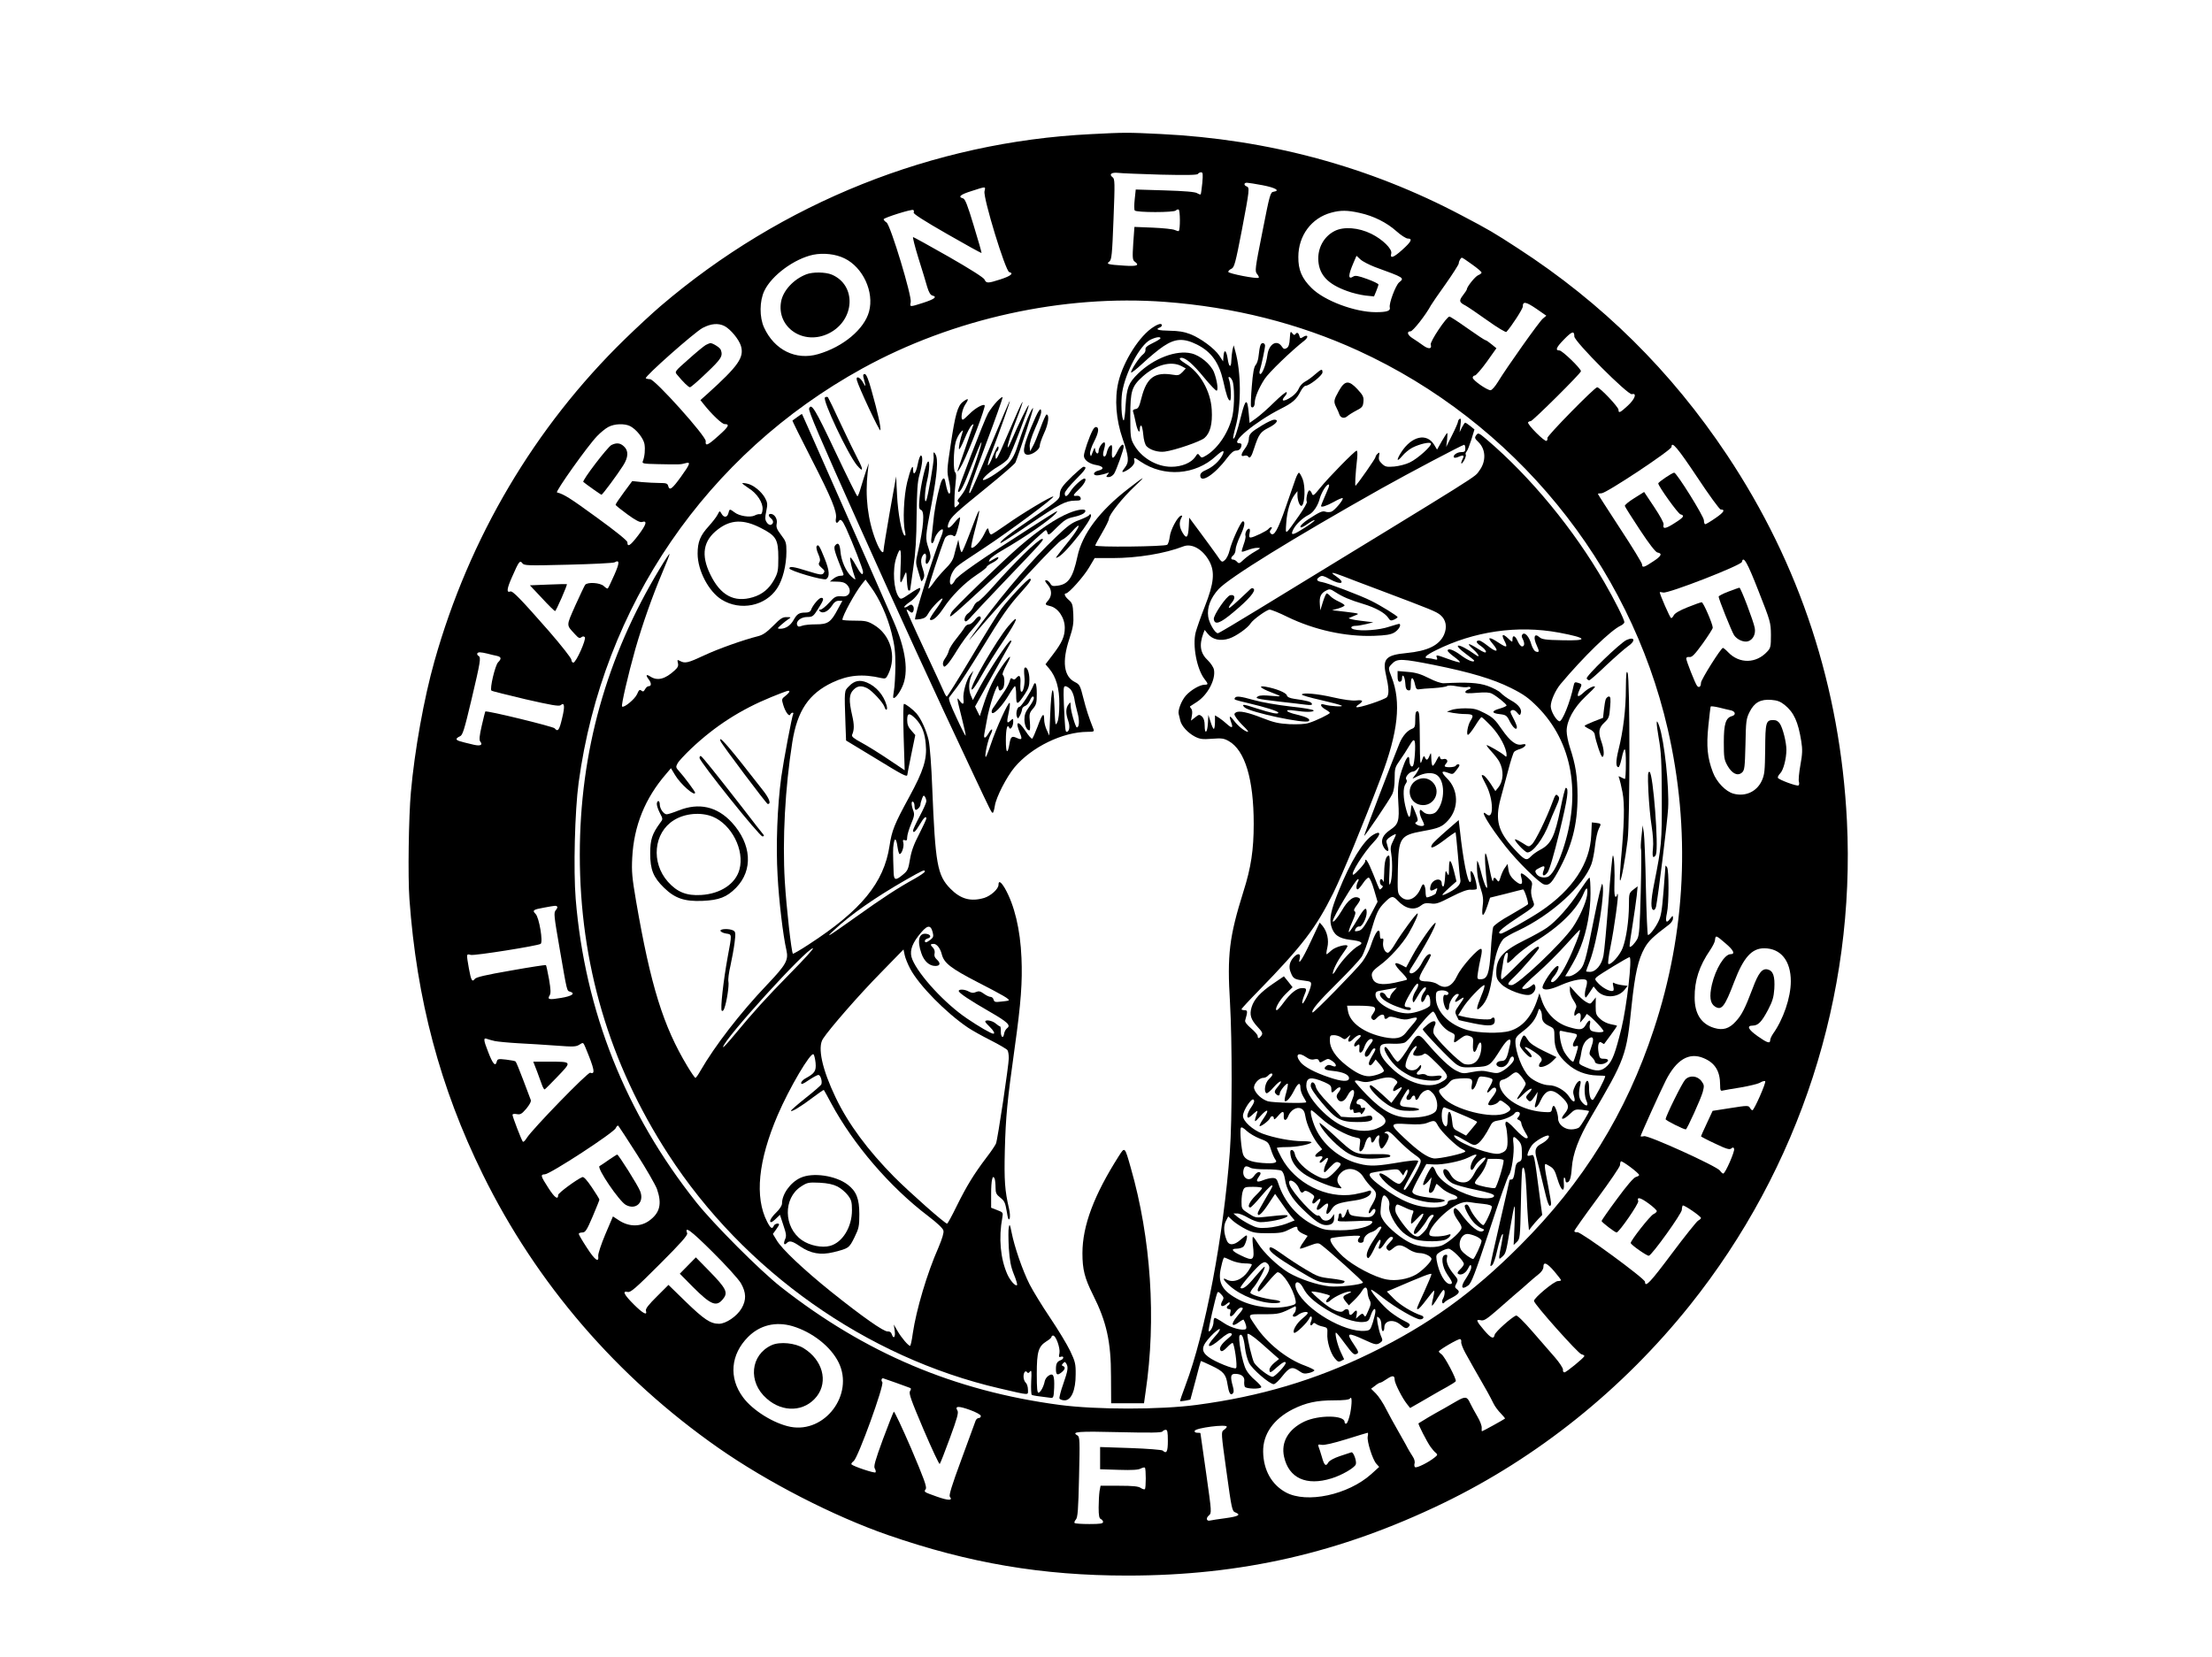 <?xml version="1.0" standalone="no"?>
<!DOCTYPE svg PUBLIC "-//W3C//DTD SVG 20010904//EN"
 "http://www.w3.org/TR/2001/REC-SVG-20010904/DTD/svg10.dtd">
<svg version="1.0" xmlns="http://www.w3.org/2000/svg"
 width="1502pt" height="1125pt" viewBox="0 0 1502 1125"
 preserveAspectRatio="xMidYMid meet">
<g transform="translate(0,1125) scale(0.1,-0.1)"
fill="#000000" stroke="none">
<path d="M7406 10339 c-1069 -53 -2097 -464 -2921 -1168 -55 -47 -165 -149
-244 -226 -611 -596 -1055 -1347 -1291 -2185 -71 -251 -135 -607 -160 -890
-15 -165 -21 -573 -10 -725 49 -681 208 -1281 498 -1870 364 -741 912 -1377
1600 -1858 332 -232 781 -463 1152 -592 552 -191 1047 -275 1625 -275 774 0
1444 154 2141 490 642 310 1221 774 1678 1345 746 933 1126 2105 1067 3291
-46 907 -318 1739 -814 2484 -379 569 -846 1032 -1422 1405 -160 104 -193 124
-378 221 -629 333 -1314 518 -2047 554 -225 11 -243 11 -474 -1z m475 -275
c175 -4 249 -3 253 5 4 6 14 11 22 11 12 0 13 -13 8 -72 -4 -40 -9 -75 -11
-78 -2 -2 -13 1 -24 8 -13 9 -87 15 -219 19 l-198 6 -7 -66 c-4 -36 -4 -70 0
-76 8 -15 271 -15 280 0 4 5 12 8 18 6 11 -3 12 -135 1 -146 -2 -2 -14 1 -27
7 -12 6 -79 13 -148 16 l-126 5 -8 -111 c-6 -96 -5 -113 9 -124 37 -26 17 -34
-71 -28 -111 7 -124 11 -100 28 15 12 19 45 28 287 10 251 9 274 -6 285 -27
20 -8 35 38 30 23 -3 153 -8 288 -12z m693 -72 c87 -17 121 -37 74 -44 -22 -3
-26 -17 -76 -272 -51 -255 -52 -269 -36 -287 9 -11 14 -22 11 -25 -10 -10
-207 28 -207 40 0 6 10 16 22 21 19 9 27 37 70 260 53 279 54 291 33 299 -21
8 -19 26 3 25 9 0 57 -8 106 -17z m-1889 -41 c-10 -44 142 -542 168 -549 33
-8 11 -26 -59 -49 -87 -28 -97 -28 -109 -1 -6 13 -99 72 -244 155 -128 73
-237 133 -241 133 -4 0 12 -64 36 -142 25 -79 52 -167 60 -197 11 -36 22 -55
35 -58 35 -9 15 -24 -61 -49 -94 -30 -93 -30 -86 4 9 40 -137 522 -164 541
-11 7 -20 17 -20 22 0 10 190 70 201 63 5 -2 6 -11 3 -18 -3 -8 73 -57 227
-145 127 -73 232 -131 234 -129 1 2 -22 85 -53 185 -42 140 -59 183 -73 186
-37 10 -18 26 59 50 99 32 95 32 87 -2z m2548 -147 c95 -21 183 -65 250 -125
30 -27 65 -49 76 -49 35 0 24 -22 -39 -78 -59 -53 -83 -60 -73 -23 8 30 -60
96 -135 133 -87 43 -188 51 -250 19 -74 -38 -117 -118 -110 -205 8 -95 66
-156 194 -202 36 -14 93 -27 125 -31 l59 -6 15 36 c8 20 15 40 15 45 0 5 -34
22 -76 37 -61 22 -81 26 -95 17 -36 -23 -36 7 3 97 l19 44 27 -25 c15 -14 59
-36 97 -51 203 -74 203 -74 165 -105 -24 -21 -70 -144 -63 -170 6 -23 -19 -32
-95 -32 -142 0 -351 78 -437 165 -65 64 -90 123 -89 210 0 145 89 265 224 301
62 17 109 17 193 -2z m-3498 -309 c125 -61 202 -228 166 -361 -32 -119 -176
-240 -346 -289 -151 -44 -297 28 -367 181 -32 70 -31 180 2 249 50 105 204
218 332 245 69 14 153 5 213 -25z m4261 -41 c35 -25 64 -49 64 -55 0 -5 -10
-13 -23 -18 -20 -8 -77 -79 -77 -96 0 -4 -12 -22 -26 -40 -29 -38 -26 -48 17
-70 16 -9 83 -54 150 -102 67 -48 124 -82 128 -77 36 40 111 156 111 172 0 37
20 34 91 -14 l69 -48 -24 -20 c-25 -21 -244 -330 -305 -430 -19 -31 -41 -56
-50 -56 -24 0 -121 68 -121 85 0 8 7 15 15 15 7 0 44 42 80 92 l66 93 -33 27
c-18 15 -37 28 -42 28 -4 0 -59 36 -121 80 -62 44 -117 80 -123 80 -19 0 -133
-170 -127 -190 10 -31 -15 -33 -53 -5 -20 15 -52 36 -69 47 -36 22 -44 48 -15
48 16 0 104 112 138 176 7 12 51 77 100 145 48 68 88 131 89 139 1 18 14 40
22 40 3 0 34 -20 69 -46z m-2086 -254 c467 -35 908 -146 1312 -331 1057 -484
1843 -1444 2102 -2569 157 -682 125 -1379 -94 -2040 -188 -570 -477 -1037
-910 -1470 -323 -324 -621 -538 -1015 -730 -373 -182 -749 -294 -1180 -351
-246 -33 -683 -33 -930 0 -715 95 -1321 352 -1894 802 -142 112 -455 426 -573
574 -481 605 -756 1297 -819 2060 -16 196 -6 598 20 790 163 1200 868 2230
1927 2813 616 339 1362 503 2054 452z m-2991 -164 c42 -22 98 -90 112 -135 23
-78 -16 -135 -230 -328 l-45 -40 23 -29 c52 -66 123 -134 141 -134 37 0 28
-18 -40 -78 -74 -67 -92 -75 -88 -38 4 32 -345 421 -378 421 -12 0 -25 3 -29
6 -10 11 330 312 386 342 57 30 106 34 148 13z m5771 -71 c0 -34 364 -399 391
-392 36 10 21 -33 -28 -78 -53 -49 -63 -53 -63 -28 0 19 -127 153 -145 153
-17 0 -343 -332 -338 -345 2 -7 0 -16 -6 -19 -12 -8 -133 113 -125 126 3 4 11
8 18 8 13 0 341 325 341 339 0 18 -127 141 -146 141 -31 0 -22 21 33 77 53 54
68 58 68 18z m-6411 -609 c42 -22 89 -81 97 -121 6 -36 2 -84 -11 -117 -7 -16
2 -18 101 -20 148 -3 155 -3 187 6 39 12 35 -3 -30 -93 -60 -83 -77 -95 -86
-61 -4 17 -14 20 -59 20 -29 0 -83 3 -119 6 l-66 7 -57 -77 c-31 -42 -56 -79
-56 -84 0 -4 36 -33 80 -65 56 -41 86 -56 99 -52 38 12 31 -16 -25 -90 -54
-71 -74 -84 -74 -47 0 10 -80 75 -207 167 -183 133 -222 158 -271 171 -13 4
205 312 272 382 23 24 57 52 76 62 42 23 111 25 149 6z m7245 -346 c80 -121
152 -220 160 -220 33 0 22 -19 -35 -58 -33 -23 -65 -42 -70 -42 -5 0 -9 12 -9
26 0 27 -185 324 -202 324 -13 0 -108 -64 -108 -73 0 -18 134 -206 151 -210
30 -8 23 -20 -41 -60 -60 -39 -82 -42 -74 -9 3 10 -24 59 -64 119 l-68 102
-67 -42 c-37 -23 -66 -47 -64 -53 1 -6 47 -79 102 -162 63 -96 107 -152 119
-154 36 -6 27 -25 -29 -61 -61 -41 -75 -45 -75 -20 0 9 -67 119 -150 245 -82
126 -150 231 -150 234 0 2 11 4 25 4 32 0 475 294 475 315 0 43 41 -6 174
-205z m416 -772 c82 -208 84 -215 85 -300 0 -78 -2 -89 -25 -113 -75 -82 -189
-84 -265 -5 -16 17 -32 30 -36 30 -13 0 -149 -216 -149 -237 0 -27 -14 -37
-27 -20 -13 17 -73 169 -73 185 0 8 9 12 22 10 17 -2 35 16 90 92 37 52 68
100 68 107 0 25 -64 173 -75 173 -6 0 -49 -15 -96 -34 -55 -22 -87 -41 -94
-55 -5 -11 -14 -20 -18 -18 -8 2 -77 161 -77 175 0 2 11 1 24 -2 34 -8 530
185 534 208 9 45 36 -1 112 -196z m-8083 177 c164 4 306 11 316 16 35 20 35
-3 -2 -86 -21 -47 -40 -88 -44 -91 -3 -3 -15 4 -26 15 -24 24 -112 30 -128 9
-5 -7 -35 -71 -67 -141 -62 -141 -62 -129 -2 -194 23 -26 32 -30 43 -21 9 7
17 8 24 1 12 -12 -59 -173 -78 -173 -7 0 -13 9 -13 19 0 11 -68 97 -151 193
-194 221 -249 278 -264 271 -27 -10 -24 18 12 99 47 107 53 115 70 93 11 -16
34 -17 310 -10z m-547 -604 c19 -5 47 -12 63 -15 31 -7 34 -19 9 -44 -20 -20
-58 -181 -45 -192 4 -4 109 -30 232 -59 175 -40 227 -49 238 -40 26 22 30 -6
10 -88 -19 -82 -29 -96 -51 -69 -10 12 -463 123 -471 114 -1 -1 -12 -45 -24
-97 -16 -69 -18 -97 -10 -107 19 -23 2 -32 -43 -22 -102 24 -118 29 -118 39 0
5 10 13 22 18 19 7 29 37 80 252 60 254 65 284 48 294 -16 10 -12 25 8 25 9 0
33 -4 52 -9z m8808 -348 c63 -51 92 -115 113 -247 9 -56 8 -86 -6 -162 -9 -51
-14 -102 -10 -113 3 -10 2 -22 -3 -25 -11 -7 -135 39 -140 52 -2 6 6 20 16 30
22 22 42 101 42 160 0 51 -24 146 -44 177 -11 17 -25 25 -45 25 -50 0 -54 -16
-55 -198 -2 -148 -4 -172 -23 -214 -34 -74 -111 -110 -192 -88 -53 14 -115 79
-140 145 -38 100 -45 177 -31 315 7 69 14 128 16 132 2 3 28 0 57 -7 28 -7 64
-16 80 -19 31 -7 36 -31 8 -39 -43 -11 -56 -53 -56 -177 0 -104 2 -119 25
-160 31 -54 69 -73 99 -46 17 16 19 35 23 189 3 160 5 176 28 222 32 64 74 88
148 82 40 -3 61 -11 90 -34z m-8335 -1370 c4 -3 0 -14 -9 -24 -15 -17 -13 -36
26 -261 52 -300 48 -286 72 -293 37 -12 11 -30 -62 -42 -82 -14 -95 -11 -78
17 9 14 8 39 -4 110 -9 51 -19 94 -21 96 -2 2 -109 -14 -237 -37 -173 -30
-237 -45 -246 -57 -18 -24 -25 -11 -40 70 -18 103 -18 101 13 93 27 -6 450 61
474 75 18 12 -10 179 -34 203 -24 24 -18 30 56 43 81 15 83 15 90 7z m7933
-249 c56 -47 68 -74 35 -74 -41 0 -102 -100 -127 -207 -18 -80 -12 -127 20
-148 46 -30 67 -3 132 168 63 165 119 227 203 227 113 0 181 -85 181 -224 0
-110 -51 -259 -121 -357 -10 -15 -19 -34 -19 -43 0 -25 -20 -19 -85 27 -65 46
-77 72 -33 72 37 1 60 25 104 108 30 58 38 85 42 142 5 85 -8 122 -44 131 -38
10 -64 -23 -103 -128 -52 -137 -74 -181 -115 -225 -44 -49 -87 -62 -146 -44
-88 26 -133 96 -133 206 -1 116 31 215 106 324 16 24 31 53 32 65 4 37 6 36
71 -20z m-8356 -664 c19 -4 91 -11 160 -15 69 -3 184 -11 257 -16 117 -9 135
-8 158 7 25 16 25 16 40 -19 62 -149 69 -186 33 -172 -16 6 -396 -386 -431
-443 -11 -18 -23 -30 -27 -25 -9 10 -70 169 -70 182 0 6 12 8 28 5 25 -5 34 0
66 37 22 27 34 49 30 59 -3 8 -26 69 -51 135 -25 66 -48 123 -52 126 -3 4 -32
9 -64 13 -54 6 -59 5 -64 -14 -9 -36 -27 -16 -59 68 -32 81 -33 98 -5 86 9 -3
32 -10 51 -14z m8208 -116 c77 -32 112 -88 112 -182 0 -36 3 -43 18 -38 9 2
64 12 122 21 58 10 117 24 132 33 15 9 30 13 34 9 8 -8 -75 -197 -87 -197 -4
0 -12 8 -17 17 -9 16 -18 16 -131 -2 l-122 -19 -39 -84 c-22 -47 -40 -87 -40
-89 0 -2 43 -25 95 -49 77 -37 99 -43 110 -34 12 10 16 9 20 -2 6 -16 -60
-168 -74 -168 -4 0 -15 9 -22 20 -21 30 -486 241 -515 234 -13 -3 -24 -3 -24
0 0 8 134 305 171 378 72 142 158 194 257 152z m-7244 -652 c65 -101 126 -208
137 -237 35 -101 20 -162 -53 -215 -58 -42 -134 -42 -200 -1 l-46 30 -52 -122
c-28 -67 -50 -133 -48 -146 6 -49 -22 -30 -76 54 -31 47 -56 90 -56 95 0 6 11
10 24 10 20 0 30 14 70 108 25 59 46 111 46 115 0 4 -23 42 -51 83 -34 50 -55
74 -65 70 -36 -14 -164 -108 -164 -121 0 -36 -23 -20 -65 45 -55 85 -57 94
-25 95 37 2 470 284 481 314 6 13 13 20 18 15 4 -5 61 -91 125 -192z m6806
-142 c0 -4 -10 -10 -22 -13 -15 -4 -62 -59 -128 -149 -58 -78 -105 -146 -105
-150 0 -8 91 -78 102 -78 17 1 153 198 147 213 -11 31 14 25 69 -15 32 -23 57
-47 57 -53 0 -5 -10 -15 -22 -20 -23 -10 -159 -184 -155 -197 4 -14 112 -89
123 -86 22 5 224 287 224 312 0 12 3 25 6 29 7 7 124 -73 124 -85 0 -4 -9 -12
-20 -18 -10 -6 -91 -107 -180 -226 -145 -194 -180 -231 -180 -189 0 21 -436
341 -460 337 -11 -2 -20 2 -20 8 0 5 70 104 155 219 85 115 155 218 155 228 0
11 3 22 6 26 7 7 124 -80 124 -93z m-6099 -735 c36 -63 38 -113 4 -171 -31
-53 -106 -104 -153 -104 -58 0 -102 30 -225 149 l-118 115 -79 -79 c-58 -57
-78 -84 -74 -97 11 -35 -21 -18 -83 44 -66 66 -80 94 -40 84 19 -4 52 24 216
188 145 145 192 198 187 211 -20 52 24 20 171 -126 91 -90 178 -186 194 -214z
m5523 81 c25 -30 46 -57 46 -60 0 -3 -10 -6 -22 -6 -25 0 -164 -116 -162 -135
2 -23 299 -356 322 -362 13 -3 22 -9 20 -13 -6 -14 -123 -110 -135 -110 -7 0
-12 8 -10 18 1 10 -23 47 -54 83 -31 35 -100 115 -154 177 -60 69 -103 111
-111 108 -30 -12 -142 -112 -145 -131 -6 -32 -25 -24 -73 33 -52 61 -57 75
-21 66 20 -5 38 6 103 62 43 38 100 88 127 111 28 23 68 58 90 78 22 20 55 48
73 62 20 16 32 34 32 49 0 38 24 28 74 -30z m-5173 -372 c134 -40 261 -139
314 -248 105 -216 -93 -480 -327 -436 -113 22 -258 112 -323 201 -98 132 -84
291 35 410 80 80 187 106 301 73z m4541 -108 c-2 -9 11 -43 28 -74 53 -96 76
-135 100 -177 35 -59 71 -125 91 -166 10 -21 33 -51 50 -68 17 -18 30 -33 28
-35 -8 -7 -151 -86 -156 -86 -2 0 -3 10 -2 23 2 12 -11 47 -29 77 -18 30 -40
72 -50 92 -20 45 -33 46 -92 12 -25 -15 -63 -36 -85 -49 -73 -40 -144 -82
-173 -101 -5 -4 56 -123 81 -159 12 -16 28 -36 37 -42 13 -11 12 -15 -10 -32
-41 -33 -120 -72 -131 -65 -5 3 -7 14 -4 25 4 11 -1 31 -12 47 -10 15 -32 51
-47 81 -16 29 -44 79 -62 110 -18 31 -50 89 -71 130 -20 41 -52 89 -70 107
l-33 33 27 20 c14 12 30 21 35 21 5 0 25 11 45 25 39 26 53 25 53 -5 0 -23 51
-124 83 -164 l22 -28 65 37 c36 21 81 47 100 58 19 11 59 34 87 49 29 16 55
33 58 38 7 12 -76 170 -97 183 -10 7 -18 15 -18 19 0 10 133 88 145 84 6 -2 9
-11 7 -20z m-3840 -276 c46 -17 89 -33 96 -35 9 -3 10 -9 1 -23 -9 -15 7 -60
92 -260 57 -133 106 -238 110 -234 4 4 35 83 69 176 50 136 60 173 51 187 -19
31 7 32 85 4 44 -16 74 -33 74 -41 0 -8 -6 -14 -14 -14 -8 0 -17 -8 -21 -17
-4 -10 -47 -128 -96 -262 -67 -181 -87 -247 -79 -256 22 -27 -12 -26 -88 1
-92 33 -89 31 -76 52 9 13 -12 70 -99 275 -61 141 -114 254 -118 250 -4 -5
-37 -89 -74 -188 -53 -145 -64 -184 -55 -198 6 -10 8 -22 5 -26 -5 -8 -149 40
-163 54 -4 4 3 14 15 23 30 24 209 517 194 536 -9 10 -6 26 5 26 1 0 40 -14
86 -30z m3086 -209 c-8 -36 -19 -66 -26 -69 -7 -2 -12 3 -12 11 0 47 -175 49
-273 3 -109 -52 -160 -140 -138 -239 32 -146 152 -200 322 -147 69 21 156 71
165 95 8 20 -16 87 -30 82 -6 -2 -41 -14 -79 -26 -39 -13 -71 -31 -77 -42 -17
-31 -28 -22 -44 36 -9 30 -19 62 -23 71 -5 14 -2 16 21 12 17 -4 80 11 168 38
77 24 142 44 145 44 3 0 3 -12 0 -26 -6 -32 33 -157 59 -185 l19 -21 -54 -49
c-158 -141 -437 -201 -580 -124 -97 53 -152 152 -154 276 -2 119 70 222 202
289 89 44 161 60 278 60 70 0 104 4 110 13 14 21 14 -34 1 -102z m-838 -90 c0
-5 -9 -15 -20 -22 -19 -14 -19 -17 18 -283 35 -253 38 -269 60 -277 41 -16 22
-27 -65 -39 -49 -6 -95 -14 -105 -16 -25 -7 -32 15 -10 34 20 17 20 19 -18
287 -21 149 -39 271 -39 273 -1 1 -10 2 -22 2 -12 0 -19 5 -17 13 7 20 218 47
218 28z m-400 -96 c0 -74 -9 -91 -35 -66 -6 5 -103 13 -217 17 l-208 7 0 -76
0 -75 128 -4 c89 -3 133 0 148 9 12 6 24 9 28 6 8 -8 8 -138 0 -146 -4 -3 -16
0 -28 8 -15 11 -52 15 -147 15 l-126 0 -7 -37 c-3 -21 -6 -71 -6 -111 0 -55 4
-74 15 -78 8 -4 15 -12 15 -20 0 -11 -20 -14 -93 -14 -52 0 -97 3 -100 7 -4 3
0 14 8 23 13 14 17 65 22 290 6 249 5 273 -11 282 -45 25 4 29 284 22 211 -5
289 -4 294 5 4 6 14 11 22 11 11 0 14 -16 14 -75z"/>
<path d="M5475 9387 c-86 -33 -157 -110 -171 -184 -33 -177 153 -302 324 -217
178 89 190 327 20 399 -43 18 -130 19 -173 2z"/>
<path d="M7835 9031 c-95 -57 -207 -233 -241 -376 -27 -115 -16 -255 29 -385
42 -120 45 -157 17 -193 -26 -33 -25 -40 3 -26 40 21 65 50 60 70 -7 25 -1 24
42 -6 159 -107 371 -92 511 37 47 43 64 45 44 6 -21 -40 -63 -78 -107 -98 -31
-13 -43 -25 -43 -39 0 -58 99 7 181 117 28 37 46 52 63 52 22 0 36 16 36 41 0
5 -7 9 -15 9 -67 0 109 146 280 233 82 41 108 64 135 117 11 22 27 40 35 40
26 0 115 71 115 91 0 26 -7 24 -50 -13 -20 -18 -51 -41 -69 -50 -18 -10 -36
-31 -42 -47 -6 -16 -27 -41 -48 -55 -54 -37 -80 -34 -44 6 9 10 13 21 9 25 -3
4 -41 -27 -84 -69 -42 -42 -97 -90 -122 -108 l-45 -32 -6 67 c-9 103 -22 99
-51 -17 -28 -113 -46 -164 -54 -156 -3 3 5 41 17 84 38 143 37 365 -3 509
l-11 40 -8 -30 c-3 -16 -7 -49 -8 -73 -1 -54 -17 -47 -25 13 -9 57 -24 67 -28
18 l-3 -37 -25 38 c-33 50 -127 119 -198 147 -41 16 -80 22 -139 23 -78 1
-103 9 -68 22 18 7 20 24 3 24 -7 0 -27 -8 -43 -19z m45 -78 c-1 -5 -24 -19
-53 -33 -39 -19 -51 -30 -49 -44 2 -10 -5 -24 -16 -32 -23 -16 -82 -105 -82
-123 0 -7 36 21 80 62 44 41 107 94 141 116 80 53 136 56 227 11 97 -49 149
-121 178 -247 21 -97 34 -133 46 -133 11 0 6 111 -7 143 -11 27 11 20 23 -8
15 -33 15 -168 1 -237 -23 -108 -95 -219 -175 -269 -33 -20 -36 -20 -48 -3
-12 16 -14 16 -30 -9 -27 -40 -92 -67 -162 -67 -103 0 -208 64 -257 155 -20
36 -22 55 -22 190 0 171 10 201 84 268 88 79 192 108 263 71 l30 -16 -23 -25
c-21 -21 -29 -24 -64 -18 -124 21 -179 -19 -214 -157 -15 -60 -22 -74 -41 -76
-13 -2 -20 -9 -16 -17 3 -8 11 -41 18 -75 12 -58 28 -81 28 -40 0 11 4 20 9
20 4 0 11 -27 14 -61 3 -36 12 -68 22 -79 24 -26 80 -43 124 -37 69 9 240 68
269 92 39 33 56 96 50 193 -7 125 -79 252 -177 312 -41 25 -51 40 -28 40 29 0
80 -45 153 -134 43 -52 82 -93 86 -89 12 6 1 75 -19 126 -22 53 -93 113 -153
127 -103 25 -256 -34 -362 -137 -65 -64 -77 -94 -85 -217 -3 -58 -9 -103 -13
-101 -15 9 -20 125 -10 191 22 135 120 319 190 356 36 18 70 24 70 11z"/>
<path d="M8758 8951 c-2 -39 -8 -57 -21 -65 -15 -9 -22 -7 -34 12 -33 48 -87
16 -97 -59 -8 -60 -34 -129 -48 -129 -6 0 -8 10 -4 23 13 42 36 152 36 170 0
9 -7 17 -15 17 -15 0 -21 -16 -29 -88 -2 -24 -11 -51 -20 -61 -11 -12 -19 -54
-26 -145 -6 -70 -8 -131 -5 -137 10 -15 25 0 25 26 0 35 28 101 67 161 28 44
183 193 270 261 31 24 24 45 -8 25 -18 -12 -21 -11 -26 7 -6 23 -18 27 -28 10
-5 -6 -12 -4 -20 8 -12 16 -14 12 -17 -36z"/>
<path d="M5863 8688 c3 -13 8 -34 12 -48 4 -17 -1 -13 -15 13 -20 36 -49 47
-42 16 10 -43 157 -357 160 -341 4 23 -17 117 -60 270 -21 77 -36 112 -46 112
-10 0 -13 -7 -9 -22z"/>
<path d="M9091 8595 c-35 -62 -37 -72 -17 -112 8 -15 17 -36 20 -46 8 -25 34
-32 54 -14 9 8 37 26 62 39 40 20 45 28 48 60 3 32 -3 44 -39 83 -60 65 -87
63 -128 -10z"/>
<path d="M5602 8551 c-21 -13 155 -386 217 -461 43 -51 46 -33 6 42 -19 36
-71 143 -116 239 -44 96 -84 177 -87 181 -4 4 -13 4 -20 -1z"/>
<path d="M6769 8523 c-20 -21 -46 -56 -59 -78 -27 -47 -211 -527 -205 -533 13
-14 38 34 90 171 32 83 62 156 67 162 18 21 -73 -249 -107 -316 -10 -19 -27
-44 -38 -57 -16 -17 -18 -25 -9 -31 9 -6 7 -12 -8 -26 -20 -18 -20 -18 -19 41
0 32 4 86 8 119 5 40 4 62 -3 67 -14 9 -12 149 3 205 6 23 21 52 32 65 17 19
20 19 15 4 -16 -48 -28 -106 -24 -116 2 -7 19 24 37 69 18 44 40 86 49 93 14
11 15 10 8 -7 -4 -11 -28 -78 -52 -150 -25 -71 -47 -136 -49 -142 -10 -30 6
-9 29 35 50 98 161 391 152 400 -11 10 -66 -21 -103 -59 -21 -21 -41 -39 -45
-39 -18 0 -6 70 17 104 27 40 21 46 -18 16 -35 -28 -51 -85 -82 -292 -26 -169
-26 -181 -11 -245 9 -39 11 -73 6 -82 -8 -14 -20 17 -32 82 -6 33 -22 19 -35
-30 -22 -79 -41 -184 -47 -258 -4 -38 -9 -85 -12 -102 -6 -40 11 -44 21 -5 7
31 44 74 56 66 4 -2 0 -24 -10 -47 -50 -118 -187 -554 -177 -564 1 -1 18 0 37
3 27 5 40 14 53 39 20 37 96 115 96 98 0 -6 -21 -39 -46 -73 -25 -34 -43 -64
-40 -67 14 -15 52 16 91 75 56 85 141 171 228 229 37 24 67 48 67 53 0 5 17
17 37 27 20 10 39 24 41 32 4 11 -5 9 -32 -7 -34 -20 -36 -21 -26 -2 6 11 43
38 83 61 155 89 334 213 367 254 19 24 22 26 -165 -94 -340 -217 -505 -332
-520 -361 -9 -17 -20 -30 -25 -30 -17 0 -11 53 9 86 22 37 20 35 211 161 170
112 485 346 472 351 -13 4 -210 -114 -320 -192 -51 -36 -97 -66 -102 -66 -5 0
-13 12 -16 26 -6 25 -8 23 -33 -27 -24 -49 -74 -100 -86 -87 -3 2 8 56 25 119
47 180 38 174 -35 -23 -27 -71 -51 -128 -55 -128 -4 0 -11 19 -15 43 l-8 42
-8 -30 c-5 -16 -14 -50 -20 -75 -8 -33 -25 -59 -63 -96 -28 -29 -64 -71 -79
-94 -16 -23 -31 -40 -33 -37 -4 4 81 265 111 339 9 22 42 33 59 19 11 -9 17 2
31 54 10 36 16 68 13 71 -3 3 -20 -13 -38 -36 -35 -44 -55 -45 -39 -2 15 40
45 68 256 239 105 85 195 163 198 172 26 64 124 365 120 369 -8 8 -62 -121
-97 -231 -25 -80 -41 -111 -72 -145 -38 -41 -144 -112 -168 -112 -21 0 46 62
100 92 29 17 60 41 68 54 21 30 145 356 139 362 -4 5 -67 -123 -118 -242 -43
-101 -27 -17 22 110 88 229 66 198 -44 -61 -74 -173 -85 -193 -85 -153 0 15 5
30 10 33 6 3 10 14 10 23 0 25 -14 3 -40 -60 -12 -32 -26 -58 -31 -58 -5 0 3
30 17 68 65 170 134 365 131 369 -2 2 -61 -135 -131 -304 -70 -170 -132 -312
-137 -317 -22 -24 -2 39 106 329 64 169 114 312 113 317 -2 5 -19 -8 -39 -29z"/>
<path d="M5494 8476 c-6 -15 71 -195 336 -786 292 -651 505 -1116 778 -1695
121 -257 125 -265 133 -265 4 0 10 21 14 46 8 59 80 198 134 263 116 138 326
240 495 241 42 0 47 2 41 18 -32 81 -49 133 -69 212 -21 84 -25 92 -57 108
-76 38 -89 139 -38 293 26 79 30 106 27 168 -3 65 -7 76 -31 97 -26 22 -35 44
-19 44 19 0 122 116 157 176 l38 64 121 0 c169 0 357 31 480 79 59 24 135 -20
179 -103 37 -71 30 -147 -31 -302 -28 -71 -56 -152 -63 -178 -23 -90 8 -252
61 -319 25 -32 25 -37 0 -37 -33 0 -94 -36 -128 -74 -31 -36 -56 -102 -48
-127 2 -8 7 -26 10 -41 8 -38 52 -85 99 -110 35 -18 53 -20 117 -15 66 5 80 3
114 -16 110 -63 169 -259 169 -562 0 -175 -18 -297 -70 -460 -96 -307 -111
-428 -91 -754 15 -263 15 -798 -1 -1011 -43 -576 -167 -1233 -301 -1587 -22
-58 -39 -108 -37 -109 1 -1 17 1 36 4 l34 7 35 130 c18 72 35 131 36 132 1 1
34 -13 73 -32 81 -38 98 -59 108 -126 9 -58 20 -78 35 -63 9 9 9 22 1 50 -18
65 -15 84 15 84 42 0 66 -18 63 -48 -2 -15 0 -33 4 -40 9 -14 103 -17 111 -3
3 5 -15 25 -39 46 -25 20 -54 53 -64 74 -26 49 -57 219 -43 233 15 15 28 -17
36 -87 4 -33 16 -78 27 -100 21 -43 140 -145 168 -145 9 0 36 25 59 55 48 61
67 67 114 34 25 -18 36 -20 67 -13 20 5 36 13 36 18 0 4 -28 18 -62 31 -124
44 -261 154 -337 270 -57 84 -60 80 56 80 104 0 111 2 211 53 11 6 8 -33 -4
-45 -23 -23 -4 -35 23 -14 25 20 68 29 68 14 0 -5 -16 -21 -35 -36 -40 -32
-71 -85 -58 -98 10 -10 95 73 105 101 3 8 9 12 13 8 5 -5 3 -19 -3 -33 -11
-24 0 -36 13 -15 5 8 11 7 21 -1 8 -6 29 -15 47 -18 30 -7 32 -10 30 -47 -4
-51 20 -131 50 -168 20 -24 26 -27 44 -18 l20 11 -23 49 c-22 46 -43 132 -32
132 3 0 29 -31 57 -70 59 -79 65 -84 86 -73 12 7 9 17 -20 60 -57 84 -48 88
74 32 71 -33 80 -34 105 -16 15 11 16 16 2 47 -8 19 -17 57 -22 85 -6 46 -6
49 9 36 11 -8 17 -28 17 -52 0 -22 5 -39 10 -39 6 0 10 11 10 25 0 48 61 59
108 20 34 -29 45 -31 61 -11 9 11 3 18 -34 36 -26 12 -68 40 -95 61 -49 39
-130 132 -130 150 0 5 37 -20 82 -56 82 -64 221 -145 251 -145 24 0 31 19 10
26 -60 19 -147 72 -188 114 l-48 49 24 10 c225 97 279 118 279 108 0 -7 -23
-61 -50 -121 -56 -122 -53 -116 -41 -116 6 0 31 29 58 65 26 35 49 62 51 60 3
-2 -1 -25 -7 -51 -7 -25 -10 -48 -7 -51 2 -2 19 21 37 51 19 31 37 56 41 56
12 0 9 -38 -4 -60 -12 -19 -3 -43 10 -25 4 6 24 19 45 29 54 28 64 43 41 60
-16 12 -17 17 -5 39 13 24 11 29 -13 58 -41 48 -58 88 -51 116 5 20 2 24 -12
21 -31 -6 -22 -80 15 -134 35 -49 39 -64 18 -64 -34 0 -76 75 -91 162 -5 35
-3 39 27 58 18 11 42 20 54 20 22 0 104 -82 104 -104 0 -7 -11 -23 -25 -36
-17 -16 -21 -26 -14 -31 20 -12 49 3 65 32 17 34 24 37 24 10 0 -10 -16 -43
-35 -72 -40 -58 -32 -83 14 -49 22 15 45 76 145 376 65 198 124 366 132 374
18 21 38 154 31 212 -7 54 -1 59 33 23 19 -20 24 -37 24 -81 1 -49 -2 -58 -20
-64 -17 -7 -23 -20 -28 -64 -5 -39 -12 -56 -22 -56 -8 0 -14 -2 -14 -4 0 -3
-29 -131 -65 -286 -36 -155 -65 -287 -65 -293 0 -7 5 -6 14 3 7 8 21 47 29 85
17 75 35 130 42 124 2 -2 -3 -33 -10 -69 -8 -36 -14 -74 -15 -84 0 -18 1 -18
20 -1 25 23 26 25 54 193 13 79 26 146 30 149 3 4 3 -54 0 -128 l-6 -134 22
21 c21 21 22 30 27 250 2 126 7 235 9 243 12 38 23 -17 29 -144 3 -77 8 -169
11 -205 l6 -65 19 25 c11 14 31 37 45 52 l26 27 -16 118 c-41 314 -37 293 -64
286 -22 -5 -23 -3 -17 18 4 13 16 36 26 50 20 29 104 77 115 66 9 -9 -14 -35
-47 -53 -43 -22 -51 -44 -35 -100 8 -27 28 -111 46 -186 29 -126 42 -157 52
-127 2 6 -7 61 -19 122 -13 62 -23 122 -23 134 0 22 0 23 32 4 27 -15 36 -29
53 -86 25 -83 49 -100 44 -32 -2 25 -1 43 4 40 4 -2 7 -11 7 -19 0 -8 4 -14 9
-14 19 0 29 28 34 100 7 96 46 200 128 340 237 403 243 420 278 761 23 219 45
313 88 391 27 48 56 76 166 159 15 11 27 30 27 42 0 22 -1 21 -20 -3 -26 -35
-34 -20 -21 40 14 63 14 289 1 310 -5 8 -10 13 -11 10 0 -3 -6 -79 -13 -170
-11 -135 -17 -173 -36 -210 -22 -45 -58 -90 -70 -90 -4 0 -10 145 -14 323 -3
177 -10 345 -14 372 l-8 50 -8 -77 c-5 -42 -6 -80 -3 -85 3 -5 2 -137 -2 -293
-6 -234 -10 -291 -23 -316 -17 -31 -45 -60 -52 -53 -3 2 6 67 19 144 12 77 25
168 29 203 l6 63 -30 -23 c-28 -22 -29 -27 -29 -105 -1 -108 -18 -224 -42
-289 -19 -51 -81 -120 -98 -110 -4 3 2 56 15 118 26 130 56 349 49 356 -3 3
-5 0 -5 -6 0 -7 -5 -12 -10 -12 -6 0 -9 27 -8 68 4 103 -1 212 -10 212 -4 0
-18 -141 -30 -312 -13 -172 -28 -337 -34 -367 -12 -64 -52 -111 -92 -111 -14
0 -26 2 -26 4 0 2 11 34 26 71 51 136 106 479 84 523 -3 7 -28 -94 -54 -225
-62 -314 -68 -334 -111 -372 -20 -17 -47 -31 -61 -31 l-26 0 20 33 c50 85 61
107 86 169 41 105 66 239 66 361 0 59 -3 107 -7 107 -5 0 -34 -41 -67 -90 -68
-105 -160 -208 -223 -251 -24 -17 -92 -55 -151 -84 -149 -74 -192 -123 -192
-220 0 -37 6 -50 35 -79 39 -39 158 -83 195 -71 25 8 42 38 34 60 -6 14 -9 14
-23 2 -21 -19 -58 -30 -65 -19 -3 5 43 52 103 104 59 52 147 140 197 196 49
55 90 99 92 97 7 -7 -42 -133 -88 -225 -43 -87 -90 -143 -107 -127 -3 4 2 17
13 30 29 32 47 77 31 77 -23 0 -113 -132 -102 -150 11 -18 55 -11 128 22 78
34 160 48 171 29 4 -6 2 -27 -4 -46 -6 -19 -10 -45 -8 -57 3 -19 6 -17 31 21
l28 42 20 -25 c45 -57 144 -55 190 2 l21 27 -39 5 c-21 3 -44 9 -52 14 -10 7
-12 2 -6 -23 5 -25 3 -31 -10 -31 -24 0 -67 25 -94 54 -22 23 -23 28 -10 40
19 18 214 136 224 136 20 0 -19 -337 -55 -484 -42 -169 -61 -219 -95 -253 -40
-40 -74 -42 -146 -11 -43 18 -50 24 -44 42 4 12 11 44 15 71 7 35 18 57 36 73
40 35 53 15 30 -47 -17 -49 -17 -50 3 -70 12 -12 21 -25 21 -31 0 -16 46 -23
69 -10 30 15 26 30 -8 30 -26 0 -30 4 -36 40 -9 52 1 86 21 69 8 -6 16 -10 17
-8 2 2 22 30 45 61 23 31 42 59 42 61 0 3 -18 7 -40 11 -23 4 -54 18 -72 35
-30 27 -33 34 -33 89 l1 59 -19 -24 c-18 -23 -19 -23 -49 -6 -17 10 -48 38
-69 62 l-39 44 0 -30 c0 -17 11 -47 25 -67 19 -29 23 -41 15 -56 -5 -10 -10
-27 -10 -36 0 -14 3 -15 12 -6 22 22 35 13 31 -20 l-4 -33 20 23 c11 12 21 28
24 35 3 11 106 -91 115 -114 6 -15 -75 -10 -87 5 -7 8 -9 25 -5 40 8 35 -7 33
-28 -4 -20 -35 -40 -37 -114 -15 -88 26 -156 94 -186 185 l-15 45 -13 -40
c-38 -117 -102 -191 -188 -216 -63 -19 -215 -15 -288 6 -126 36 -214 127 -214
221 0 37 3 42 27 47 32 6 67 -9 57 -24 -3 -6 -12 -8 -20 -5 -17 6 -19 -39 -4
-78 12 -34 30 -33 30 0 0 31 35 84 56 84 13 0 13 -3 0 -22 -25 -35 -19 -41 14
-18 38 27 38 19 -2 -36 -29 -41 -30 -46 -18 -71 8 -16 15 -29 15 -30 0 -1 46
-11 103 -23 110 -22 142 -18 142 20 0 22 -10 26 -25 11 -10 -10 -131 0 -192
16 l-32 8 31 49 c32 53 130 156 147 156 5 0 -3 -32 -20 -71 -37 -90 -38 -111
-5 -79 43 40 66 105 82 233 15 118 38 189 72 230 9 10 54 36 100 57 225 106
444 304 498 451 9 24 20 81 25 127 5 45 16 96 25 113 18 36 18 36 -19 41 l-28
3 -4 -85 c-8 -193 -126 -372 -343 -518 -76 -51 -255 -152 -270 -152 -32 0 -2
31 91 93 153 102 141 88 123 139 -10 31 -12 56 -6 81 7 34 5 39 -26 67 -45 39
-55 38 -43 -2 13 -48 -3 -54 -45 -18 -26 23 -38 43 -43 72 l-6 41 -17 -24
c-10 -12 -23 -41 -30 -63 -11 -36 -14 -38 -25 -23 -16 23 -23 21 -27 -5 -2
-13 -11 18 -21 69 -26 137 -38 156 -32 48 3 -49 8 -108 11 -130 11 -72 -15
-25 -40 76 -14 52 -25 83 -26 69 -4 -62 3 -120 23 -180 17 -51 21 -78 15 -120
-10 -84 4 -84 33 2 l17 52 109 27 c59 16 111 28 115 29 9 0 39 -91 33 -101 -3
-4 -55 -36 -116 -71 -69 -38 -114 -71 -120 -84 -4 -12 -12 -85 -16 -162 -10
-155 -23 -192 -69 -192 -24 0 -25 1 -18 48 4 26 12 71 19 100 8 34 9 55 3 58
-17 10 -134 -121 -162 -180 -36 -77 -82 -97 -136 -59 -13 9 -43 17 -67 18 -68
1 -70 12 -18 100 25 42 44 80 41 82 -13 13 -37 -10 -61 -57 -24 -48 -66 -82
-82 -66 -4 4 -1 17 7 29 94 147 173 293 168 309 -5 14 -109 -133 -158 -224
l-42 -78 -28 15 c-62 32 -60 8 5 -56 20 -21 33 -39 28 -42 -4 -3 -43 -12 -84
-21 -89 -18 -135 -9 -149 30 -13 34 -4 49 50 89 67 49 153 144 195 216 40 69
67 130 61 136 -6 6 -109 -133 -153 -207 -19 -33 -41 -60 -49 -60 -20 0 -37 38
-32 72 4 21 1 27 -9 24 -9 -4 -13 4 -13 24 0 62 -31 25 -64 -78 -10 -29 -35
-75 -56 -104 -43 -56 -331 -350 -337 -344 -13 12 41 76 168 201 78 77 152 157
165 177 13 20 40 92 59 159 42 143 53 167 101 214 42 42 53 43 85 9 52 -56
112 -69 157 -34 20 16 34 19 66 15 36 -6 54 0 141 45 70 36 110 50 132 48 18
-1 35 1 39 4 9 10 -15 105 -31 118 -11 9 -12 3 -8 -30 4 -25 2 -40 -5 -40 -17
0 -47 149 -69 353 l-8 68 -84 -73 c-46 -40 -89 -81 -95 -90 -23 -38 8 -28 80
26 41 32 77 56 78 54 1 -1 8 -68 15 -148 6 -80 14 -157 17 -171 7 -31 -18 -59
-78 -90 -57 -29 -58 -23 -1 29 l53 47 -16 65 c-23 88 -34 96 -35 24 0 -53 -2
-56 -12 -34 -11 23 -12 20 -15 -32 -2 -32 -7 -58 -12 -58 -6 0 -10 9 -10 20 0
44 -64 31 -76 -16 -8 -32 -1 -39 27 -24 19 11 21 10 16 -5 -4 -9 -7 -18 -7
-21 0 -8 -58 -33 -64 -27 -3 4 -6 20 -6 37 0 17 -4 37 -9 45 -7 11 -13 6 -24
-21 -31 -75 -95 -100 -137 -55 -21 21 -21 30 -18 182 4 216 15 233 169 261
111 20 132 29 173 74 73 81 70 206 -7 283 -44 44 -42 57 6 39 30 -12 34 -11
54 15 13 16 23 31 23 36 0 10 -18 9 -25 -3 -7 -12 -75 -14 -75 -2 0 4 5 13 11
19 16 16 1 35 -21 28 -13 -4 -20 0 -22 12 -3 14 -9 9 -23 -19 -10 -21 -22 -38
-27 -38 -4 0 -8 21 -9 48 -1 44 -2 45 -12 20 -13 -32 -22 -35 -32 -10 -6 13
-10 8 -20 -23 -12 -36 -13 -20 -14 148 -1 159 -3 187 -16 187 -12 0 -15 -13
-15 -55 0 -48 -3 -57 -22 -64 -32 -12 -64 -49 -84 -96 -43 -104 -244 -629
-241 -631 4 -5 171 242 191 283 10 21 16 59 16 106 0 69 3 78 35 123 19 27 48
71 64 99 24 39 31 46 37 31 8 -21 0 -148 -11 -166 -10 -16 -25 6 -25 38 0 39
-18 24 -39 -34 -36 -96 -43 -143 -36 -254 8 -125 1 -148 -56 -186 -50 -34 -66
-71 -47 -110 16 -34 43 -46 34 -15 -3 11 -8 29 -11 40 -4 13 4 24 27 39 18 12
34 19 36 17 2 -2 -6 -22 -18 -45 -18 -35 -20 -50 -13 -88 10 -61 7 -172 -7
-203 -8 -18 -9 3 -5 84 4 68 2 107 -4 107 -20 0 -31 -40 -32 -117 -1 -43 -3
-70 -6 -60 -2 9 -9 17 -14 17 -14 0 -11 -38 4 -43 9 -4 9 -7 0 -18 -7 -7 -14
-11 -16 -8 -2 2 -21 48 -42 102 -34 85 -55 119 -55 87 0 -13 -70 -90 -81 -90
-24 0 72 152 139 222 52 54 49 81 -4 49 -67 -41 -156 -186 -234 -382 -53 -131
-64 -186 -51 -236 17 -61 50 -85 128 -95 80 -9 96 -21 57 -41 -39 -21 -115
-102 -148 -157 -14 -25 -26 -39 -26 -32 0 23 30 84 65 132 19 26 35 51 35 55
0 18 -84 -5 -109 -29 -15 -14 -30 -26 -33 -26 -3 0 -1 20 5 45 12 51 -1 108
-32 147 l-20 23 -62 -132 c-58 -124 -88 -167 -73 -108 8 32 -15 34 -43 3 -28
-32 -34 -66 -18 -103 16 -41 25 -46 89 -54 47 -6 51 -8 48 -31 -5 -35 -53
-137 -59 -123 -2 6 3 28 11 48 22 51 20 55 -13 55 -35 0 -77 -33 -126 -100
-20 -28 -41 -50 -45 -50 -20 0 17 68 60 110 l47 46 -29 37 -30 37 -72 -49
c-87 -59 -131 -107 -147 -160 -16 -52 -6 -84 40 -134 34 -36 37 -45 26 -60
-15 -21 -25 -22 -25 -2 0 7 -20 31 -45 52 -27 23 -43 43 -40 53 18 62 17 70
-4 70 -12 0 -21 3 -21 7 0 3 53 61 118 127 293 301 387 423 505 661 61 123
204 469 323 783 118 311 140 514 73 685 -24 61 -24 63 6 92 33 34 68 32 280
-10 248 -50 403 -96 525 -157 86 -43 118 -66 180 -128 238 -240 300 -594 170
-977 -37 -108 -74 -171 -105 -179 -31 -8 -63 3 -75 26 -9 16 -5 22 21 35 37
20 43 16 30 -18 -14 -36 3 -43 27 -12 13 17 42 114 82 278 55 227 65 297 42
297 -4 0 -20 -62 -35 -137 -40 -196 -65 -246 -141 -285 -21 -11 -49 -31 -62
-45 -29 -31 -42 -25 -116 56 -106 114 -127 194 -89 336 11 39 33 124 51 190
17 66 36 124 41 129 5 6 23 15 41 20 39 13 52 40 15 31 -41 -11 -82 20 -139
102 -45 66 -62 82 -116 110 -54 28 -74 33 -132 33 -38 0 -81 -5 -97 -12 l-28
-11 40 -8 c22 -4 61 -8 88 -8 50 -1 56 -8 33 -44 -19 -29 -31 -97 -18 -97 6 0
27 27 48 60 20 33 40 60 44 60 4 0 35 -29 68 -64 57 -61 102 -147 102 -193 0
-14 -2 -15 -17 -1 -22 19 -107 68 -118 68 -4 0 11 -20 33 -44 22 -24 45 -54
52 -67 33 -61 30 -133 -8 -179 l-18 -22 -32 50 c-18 27 -39 52 -47 56 -20 7
-20 6 17 -66 50 -98 52 -239 3 -198 -57 48 15 -75 129 -219 81 -103 230 -249
261 -257 33 -8 48 5 92 83 96 173 135 320 135 518 -1 134 -12 209 -53 333 -11
34 -21 83 -21 108 0 70 49 159 127 233 36 33 65 63 65 66 0 14 -47 -9 -77 -38
-40 -37 -50 -31 -28 18 19 39 19 40 -12 49 -19 6 -23 3 -28 -21 -22 -109 -78
-247 -97 -241 -23 8 -58 70 -58 102 0 38 31 107 66 150 156 186 342 367 410
398 13 6 24 17 24 23 0 18 -68 154 -136 271 -208 360 -499 714 -798 969 -55
47 -59 48 -72 30 -12 -17 -11 -22 16 -48 50 -49 52 -131 5 -193 -38 -50 73 20
-1498 -940 -147 -90 -271 -164 -277 -164 -20 0 -60 69 -66 113 -9 62 16 126
70 186 72 78 507 347 1106 684 176 99 551 297 562 297 4 0 8 -11 8 -25 0 -21
-5 -25 -29 -25 -28 0 -60 -24 -47 -37 3 -3 18 -1 32 6 33 14 39 9 24 -19 -6
-12 -9 -24 -7 -27 3 -3 12 8 21 25 8 16 12 32 9 35 -3 4 -1 13 5 20 7 7 21 45
33 82 l21 69 -28 23 c-16 13 -32 23 -35 23 -3 0 -13 -15 -22 -32 l-16 -33 6
49 c5 36 3 47 -5 42 -7 -4 -12 -13 -12 -20 0 -6 -18 -48 -40 -91 l-40 -80 6
48 c3 26 3 47 1 47 -3 0 -19 -25 -37 -56 l-32 -57 -19 32 c-51 84 -154 60
-225 -51 -34 -54 -30 -69 7 -25 17 21 48 46 69 57 49 25 118 41 126 29 9 -15
-90 -104 -143 -129 -26 -13 -74 -25 -106 -28 -51 -4 -61 -2 -83 19 -20 19 -24
30 -20 53 5 24 4 27 -9 16 -8 -7 -15 -18 -15 -24 0 -9 -114 -173 -135 -194 -6
-7 -2 76 11 191 2 26 1 47 -4 47 -12 0 -191 -182 -248 -253 -43 -53 -49 -57
-56 -38 -4 12 -12 21 -17 21 -12 0 -26 -64 -17 -78 3 -5 -21 -47 -53 -93 -98
-139 -93 -136 -87 -49 5 78 27 152 58 192 l18 23 0 -27 c0 -41 19 -83 31 -71
20 20 23 129 5 178 -10 25 -21 45 -26 45 -4 0 -15 -19 -23 -42 -8 -24 -38
-110 -67 -193 -53 -153 -79 -200 -101 -178 -9 9 -9 16 1 28 8 9 8 15 2 15 -6
0 -14 -5 -18 -11 -8 -13 -103 -59 -122 -59 -10 0 -12 8 -7 30 4 18 3 30 -4 30
-14 0 -29 -32 -24 -48 3 -8 -3 -34 -12 -58 -9 -25 -15 -47 -13 -50 3 -2 21 3
41 11 20 8 49 15 64 15 26 0 25 -2 -17 -26 -25 -14 -59 -39 -76 -55 -27 -26
-32 -28 -44 -14 -7 8 -19 15 -26 15 -18 0 -18 14 1 30 8 7 15 24 15 39 0 14
14 55 30 89 31 66 38 102 19 102 -13 0 -76 -137 -90 -198 -6 -26 -20 -55 -32
-65 -20 -18 -21 -17 -56 35 -20 28 -70 97 -111 152 l-75 101 -3 -60 c-4 -76
-15 -87 -41 -44 -23 38 -26 70 -10 101 9 16 8 19 -3 16 -23 -8 -70 -96 -75
-142 -3 -25 -11 -50 -17 -55 -16 -13 -492 -18 -489 -5 1 6 22 45 47 87 25 43
46 85 46 95 0 26 93 143 173 218 84 79 74 75 -41 -14 -196 -151 -314 -309
-346 -461 -31 -144 -61 -188 -134 -198 -34 -5 -42 -2 -51 16 -7 11 -19 21 -27
21 -12 0 -9 -8 11 -32 29 -34 29 -76 0 -108 -21 -23 -19 -28 14 -35 55 -12
101 -79 101 -148 0 -59 -19 -101 -80 -181 l-51 -67 25 -29 c47 -56 70 -135 69
-240 0 -60 -5 -106 -14 -125 -13 -28 -14 -20 -19 105 -6 171 -21 144 -29 -55
l-6 -140 -17 37 c-10 20 -18 52 -18 73 0 52 -14 36 -45 -50 -16 -42 -32 -78
-36 -81 -5 -2 -25 20 -45 51 -51 77 -73 70 -39 -12 18 -43 14 -50 -21 -34 -33
15 -41 9 -49 -37 -13 -78 -25 -69 -25 20 0 79 10 117 23 86 8 -19 27 11 27 41
0 23 -1 24 -20 6 -24 -22 -26 -12 -9 65 6 28 8 54 5 57 -9 10 -92 -173 -128
-281 -18 -54 -34 -93 -36 -86 -6 17 17 119 35 153 20 40 8 47 -14 8 -22 -38
-36 -40 -29 -3 3 15 10 56 17 92 16 97 72 262 77 228 4 -30 11 -35 30 -16 15
15 16 84 2 93 -7 4 3 32 26 73 43 77 21 66 -36 -18 -53 -78 -87 -149 -119
-247 l-28 -86 -16 32 -16 33 120 216 c67 120 123 220 126 225 2 4 0 7 -5 7
-14 0 -150 -207 -208 -314 l-48 -90 -13 30 c-17 39 -16 87 2 132 l15 37 -20
-24 c-26 -31 -53 -124 -48 -167 5 -39 -4 -43 -26 -12 -21 30 -21 25 14 -114
17 -66 29 -122 27 -124 -2 -3 -30 52 -62 122 -41 87 -56 129 -50 138 6 8 29
39 53 70 24 31 97 145 164 254 143 234 184 293 272 391 63 70 76 91 58 91 -14
0 -145 -140 -193 -205 -24 -33 -116 -181 -203 -328 -88 -147 -163 -267 -167
-267 -3 0 -13 15 -20 33 -7 17 -68 149 -135 292 -67 143 -120 262 -118 264 2
3 10 -1 16 -7 7 -7 15 -12 19 -12 13 0 19 33 8 46 -9 11 -15 11 -35 -3 -13 -8
-24 -11 -24 -5 0 5 18 21 40 36 37 24 78 82 67 93 -3 3 -34 -14 -68 -38 -59
-40 -63 -41 -76 -23 -35 48 -44 187 -17 267 28 83 36 67 29 -65 -5 -124 -4
-127 27 -53 12 29 13 27 16 -37 2 -38 7 -68 12 -68 6 0 10 1 10 3 0 1 10 68
21 147 16 107 22 202 23 360 2 166 6 229 19 275 21 75 25 127 11 132 -6 2 -16
-25 -23 -62 -12 -61 -31 -80 -31 -32 0 41 -18 2 -40 -87 -23 -93 -31 -266 -15
-335 5 -22 4 -31 -3 -27 -19 12 -45 150 -51 276 l-6 125 -43 -240 c-23 -132
-42 -248 -42 -258 0 -38 -26 -8 -52 59 -56 143 -75 304 -56 469 l7 60 -19 -55
c-10 -30 -26 -81 -35 -112 -9 -32 -19 -58 -23 -58 -4 0 -72 138 -151 305 -136
288 -162 331 -177 291z m3527 -538 c-5 -13 -19 -45 -30 -71 -12 -27 -21 -51
-21 -53 0 -12 37 0 86 27 30 17 57 29 61 26 8 -9 -55 -85 -77 -92 -11 -4 -29
-4 -40 0 -21 7 -40 -2 -117 -52 -29 -19 -53 -41 -53 -49 0 -11 14 -6 46 16 25
18 47 30 50 27 4 -4 -41 -37 -109 -77 -45 -26 -54 -22 -34 17 19 35 62 76 104
97 32 16 64 64 76 116 4 14 16 40 27 58 23 37 44 44 31 10z m101 -602 c35 -14
149 -57 253 -96 347 -131 377 -143 406 -167 38 -32 47 -82 24 -134 -33 -72
-111 -110 -255 -124 -138 -13 -163 -39 -140 -143 21 -92 23 -135 8 -156 -14
-17 -197 -78 -208 -68 -3 2 5 11 18 19 33 23 27 31 -20 26 -26 -3 -86 5 -155
21 -107 25 -213 34 -213 19 0 -5 57 -21 128 -37 70 -16 134 -33 142 -38 17
-10 -81 -4 -117 7 -34 11 -29 -13 7 -33 16 -9 30 -20 30 -23 0 -8 -96 -55
-144 -69 -24 -8 -73 -10 -130 -8 -74 4 -108 12 -182 41 -101 40 -162 53 -183
38 -12 -8 -12 -13 2 -34 9 -14 33 -42 53 -61 21 -20 33 -36 28 -36 -19 0 -70
41 -96 77 -29 38 -35 34 -18 -13 15 -38 5 -42 -28 -12 -15 14 -39 33 -54 43
l-28 17 0 -46 c0 -25 -4 -46 -8 -46 -4 0 -14 21 -22 48 l-15 47 -3 -57 c-4
-67 -22 -79 -22 -15 0 30 -6 49 -18 61 -18 15 -21 15 -47 -6 l-28 -22 6 33 c4
21 3 39 -4 48 -7 7 -10 15 -8 16 2 2 23 15 46 30 73 47 129 152 116 219 -3 16
-21 43 -39 61 -54 50 -63 104 -33 186 l9 23 21 -26 c32 -40 86 -52 146 -32 46
15 127 72 146 104 16 25 109 92 128 92 11 0 66 -22 122 -50 182 -88 394 -135
587 -128 81 3 112 8 137 22 28 17 48 48 37 59 -2 2 -34 -7 -71 -19 -67 -23
-188 -32 -240 -18 -29 8 -20 24 13 24 14 0 46 6 72 12 l47 12 -90 11 c-49 6
-83 14 -75 18 8 3 29 12 45 19 28 11 24 12 -65 23 l-95 11 43 12 c23 7 42 16
42 21 0 4 -18 16 -40 26 -22 10 -47 26 -56 36 -10 11 -21 19 -25 19 -5 0 -16
-26 -26 -57 l-18 -58 -3 42 c-4 50 7 74 42 92 23 13 29 12 63 -10 49 -32 101
-54 188 -80 84 -25 149 -61 171 -94 13 -21 19 -22 40 -13 13 6 24 14 24 17 0
8 -117 80 -178 110 -73 37 -295 121 -335 128 -39 6 -44 19 -14 37 13 9 28 5
66 -17 80 -44 113 -28 41 21 -43 29 -26 28 52 -2z m1463 -382 c197 -37 205
-57 21 -52 -111 2 -137 6 -153 21 -35 31 -44 -2 -17 -59 18 -38 16 -48 -9 -38
-9 3 -22 25 -29 48 -14 51 -43 85 -59 69 -8 -8 -8 -16 0 -31 15 -29 14 -52 -4
-52 -8 0 -21 16 -29 35 -17 39 -36 46 -36 13 0 -21 -1 -21 -30 7 -36 34 -47
28 -26 -14 26 -50 19 -53 -39 -15 -63 42 -80 39 -41 -6 49 -58 31 -66 -33 -15
-24 19 -49 35 -56 35 -27 0 -23 -15 10 -37 19 -13 35 -30 35 -39 0 -10 -16 -5
-56 21 -66 42 -81 40 -30 -5 39 -35 50 -62 14 -36 -57 41 -108 67 -118 61 -7
-4 14 -26 49 -52 34 -25 61 -47 61 -49 0 -16 -45 2 -90 36 -51 38 -90 51 -90
31 0 -6 21 -25 46 -43 25 -18 41 -34 36 -36 -5 -1 -41 9 -79 23 -83 30 -84 30
-76 8 5 -13 2 -15 -18 -10 -13 4 -32 7 -41 7 -36 0 -17 20 50 53 260 130 556
173 837 121z m-3316 -385 c11 -12 22 -40 26 -63 3 -22 13 -65 21 -95 15 -51
13 -101 -4 -101 -9 0 -42 112 -42 147 -1 27 -1 27 -15 9 -19 -25 -19 -62 -1
-113 13 -37 7 -73 -12 -73 -8 0 -11 28 -18 188 -4 105 -3 122 10 122 8 0 24
-10 35 -21z m2360 -551 c-6 -13 -19 -31 -28 -42 -15 -17 -12 -17 26 3 46 23
93 27 124 11 63 -34 64 -183 2 -252 -20 -22 -66 -23 -87 -3 -8 8 -17 15 -20
15 -11 0 -6 -35 9 -64 8 -15 15 -32 15 -37 0 -12 -31 -11 -50 1 -13 9 -13 11
-1 19 12 8 10 19 -10 68 -22 53 -24 55 -27 28 -7 -79 -14 -82 -33 -15 -22 78
-24 149 -5 176 10 13 11 23 5 31 -12 13 22 53 45 53 7 0 19 7 26 15 18 22 22
18 9 -7z m-299 -810 l24 -82 -50 -95 c-40 -75 -56 -96 -77 -102 -15 -4 -27 -4
-27 -1 1 16 18 33 31 30 17 -4 49 58 49 95 0 45 -17 31 -66 -53 -26 -44 -50
-80 -55 -80 -4 0 5 30 22 67 22 49 27 68 18 74 -9 5 -5 18 16 44 22 30 25 39
14 46 -33 20 -76 -11 -119 -87 -29 -49 -60 -85 -60 -69 0 25 156 285 171 285
6 0 6 -8 -1 -19 -12 -24 -13 -51 -1 -51 4 0 20 18 35 40 14 22 32 40 39 40 8
0 23 -34 37 -82z m1446 -41 c-8 -50 -51 -147 -97 -215 -75 -109 -373 -392
-414 -392 -34 0 -32 10 16 55 54 52 169 186 169 197 0 25 -37 -3 -135 -102
-59 -60 -112 -110 -118 -110 -5 0 -6 16 -3 38 4 20 10 59 14 86 4 28 13 51 21
54 11 4 12 -3 7 -32 -4 -20 -3 -36 1 -36 5 0 29 20 53 45 24 24 82 68 128 97
174 106 290 221 336 332 20 49 30 41 22 -17z m-1146 -608 c0 -7 -9 -27 -21
-45 -11 -19 -19 -44 -17 -56 4 -21 5 -21 24 10 31 55 55 83 65 76 5 -3 0 -17
-11 -31 -11 -14 -20 -37 -20 -50 0 -30 17 -21 31 15 15 39 36 2 30 -54 -2 -19
-101 -56 -151 -56 -98 1 -220 70 -220 125 0 21 6 25 38 30 20 4 53 9 72 13
l35 7 -22 -25 c-13 -13 -23 -30 -23 -36 0 -19 -18 -14 -30 8 -12 22 -40 27
-40 7 0 -24 44 -56 113 -82 73 -27 97 -31 97 -15 0 6 -9 10 -19 10 -33 0 -31
14 11 88 39 67 58 87 58 61z m-301 -148 c14 -9 11 -22 -11 -53 -10 -14 -10
-20 0 -30 9 -9 16 -7 32 10 24 25 50 29 50 7 0 -18 12 -19 27 -4 7 7 25 6 61
-5 37 -11 61 -12 84 -5 57 16 62 11 27 -31 -19 -21 -43 -51 -54 -65 -29 -36
-68 -44 -145 -29 -137 28 -234 98 -247 178 l-6 36 84 0 c46 0 90 -4 98 -9z
m1141 -61 c0 -34 13 -51 52 -69 31 -15 33 -18 33 -76 0 -76 23 -122 87 -179
56 -51 127 -78 205 -80 29 0 53 -2 53 -4 0 -17 -76 -162 -85 -162 -16 0 -25
32 -25 88 0 42 -13 56 -24 26 -10 -26 -7 -91 6 -119 17 -37 0 -44 -29 -11 -24
28 -27 59 -11 126 7 32 -18 23 -36 -14 -15 -31 -17 -44 -8 -72 14 -46 -6 -45
-35 1 -27 40 -88 75 -135 75 -39 0 -104 29 -135 59 -45 43 -93 165 -93 238 0
27 9 38 58 75 52 40 81 79 97 133 5 16 8 17 15 5 6 -8 10 -26 10 -40z m-717
-2 c20 -47 62 -93 98 -108 27 -12 30 -17 25 -42 -7 -35 -4 -35 40 -1 30 22 40
25 62 17 25 -9 27 -14 24 -56 -4 -57 12 -70 28 -23 17 51 34 45 28 -10 -9 -79
-51 -116 -114 -101 -32 8 -202 178 -210 210 -3 13 0 34 6 46 21 39 -4 47 -44
14 -19 -16 -35 -31 -35 -34 -2 -11 195 -217 228 -238 33 -21 45 -23 126 -19
101 5 102 6 178 126 43 68 73 82 61 29 -21 -99 -29 -113 -59 -113 -36 -1 -47
-30 -16 -40 29 -9 57 10 70 46 10 29 31 33 31 5 0 -18 -47 -64 -84 -83 -25
-13 -37 -13 -82 -3 -42 10 -64 10 -116 0 -61 -12 -68 -12 -110 9 -43 21 -117
91 -205 195 -48 58 -61 57 -101 -10 -42 -72 -81 -124 -92 -124 -6 0 -25 23
-42 50 -17 28 -35 50 -39 50 -31 0 30 -102 89 -148 22 -18 62 -42 88 -54 59
-25 167 -36 189 -18 26 22 16 30 -30 23 -28 -3 -50 -1 -59 6 -8 7 -25 9 -40 5
-29 -7 -35 6 -11 26 8 7 15 20 15 29 0 12 -5 11 -18 -7 -21 -28 -68 -27 -86 0
-12 19 24 106 56 135 22 19 24 6 3 -23 -8 -12 -11 -24 -8 -28 11 -11 58 -7 71
6 10 10 29 -4 90 -65 85 -85 87 -95 21 -130 -81 -43 -224 -1 -325 95 -61 58
-84 94 -84 132 0 34 15 41 87 38 34 -2 71 2 82 8 12 6 40 36 63 68 51 69 117
142 129 142 5 0 15 -15 22 -32z m920 -113 c41 -8 42 -10 22 -45 -21 -36 -19
-53 5 -45 19 6 19 5 4 -47 -9 -29 -18 -55 -20 -57 -8 -8 -46 35 -66 72 -10 21
-22 61 -25 89 -6 50 -6 51 18 45 13 -3 41 -9 62 -12z m-1565 -31 c22 -15 25
-15 44 3 21 18 21 18 9 -4 -16 -32 2 -37 29 -8 22 23 50 34 50 19 0 -4 -12
-17 -26 -30 -26 -25 -25 -55 2 -33 15 12 17 7 14 -30 -3 -33 21 -22 33 15 13
39 36 64 53 57 10 -4 6 -14 -16 -41 -15 -21 -30 -46 -32 -56 -5 -32 20 -29 37
3 8 17 20 31 25 31 15 0 13 -7 -16 -56 -18 -31 -23 -49 -16 -56 6 -6 15 -2 26
14 l17 23 30 -35 c16 -19 28 -39 26 -44 -4 -13 -65 -34 -100 -35 -41 -1 -90
22 -158 76 -70 55 -109 114 -109 166 0 34 2 37 28 37 15 0 38 -7 50 -16z
m-238 -134 c20 -14 37 -19 54 -14 19 4 28 2 32 -10 6 -14 9 -14 34 1 27 15 30
15 54 -1 35 -22 36 -50 1 -34 -19 8 -28 8 -40 -2 -22 -19 -11 -27 47 -33 67
-7 108 -25 108 -49 0 -26 -49 -24 -136 6 -96 32 -168 71 -193 102 -41 52 -16
73 39 34z m1463 -134 c15 -19 27 -40 27 -46 0 -6 -13 -31 -30 -55 -42 -61 -37
-66 15 -15 46 45 77 50 35 5 -19 -20 -21 -27 -10 -40 18 -22 25 -19 50 18 l21
32 -4 -30 c-3 -16 -8 -40 -12 -52 -12 -38 14 -26 32 15 39 85 78 95 143 36 54
-49 59 -75 25 -116 -38 -45 -13 -49 33 -5 34 33 40 35 85 30 26 -3 47 -7 47
-8 0 -10 -56 -103 -68 -112 -9 -7 -33 -13 -54 -13 -46 0 -88 35 -88 73 0 31
-20 87 -30 87 -5 0 -10 -10 -12 -22 -3 -21 -8 -23 -53 -20 -117 7 -230 60
-280 131 -31 45 -31 84 0 89 12 2 34 14 50 27 39 32 45 31 78 -9z m-1693 16
c0 -5 -11 -19 -25 -32 -25 -24 -35 -83 -16 -94 5 -4 28 15 50 41 45 51 70 53
27 2 -21 -24 -24 -34 -15 -45 15 -18 29 -18 29 0 0 18 46 73 54 66 3 -3 -2
-30 -10 -59 -9 -29 -13 -55 -10 -58 10 -10 37 20 62 69 27 54 44 62 44 21 0
-16 9 -43 20 -61 11 -18 20 -35 20 -37 0 -10 -224 -4 -261 6 -41 13 -83 51
-93 86 -8 27 31 73 62 73 11 0 25 7 32 15 14 16 30 20 30 7z m839 -38 c13 -12
12 -16 -2 -32 -16 -18 -23 -42 -12 -42 3 0 17 7 30 16 34 22 31 10 -11 -47
l-36 -49 -65 60 c-36 33 -70 60 -74 60 -39 0 66 -111 139 -147 42 -21 70 -27
121 -27 87 -1 90 18 4 24 -79 6 -82 12 -37 87 21 36 29 43 32 29 2 -10 -1 -23
-7 -29 -6 -6 -11 -17 -11 -24 0 -18 27 -16 34 2 3 8 10 15 16 15 5 0 10 -7 10
-15 0 -23 16 -18 28 10 7 14 23 31 37 37 23 10 29 9 52 -14 34 -34 43 -106 17
-130 -28 -24 -90 -38 -170 -38 -103 0 -183 42 -292 153 -45 47 -82 89 -82 94
0 7 14 7 39 0 32 -9 51 -7 107 10 71 22 108 21 133 -3z m653 8 c6 -6 0 -24
-16 -51 -27 -43 -22 -55 9 -21 18 20 35 18 35 -4 0 -7 -13 -30 -30 -51 -16
-20 -27 -41 -24 -46 7 -13 57 1 70 19 10 13 16 11 48 -13 42 -32 42 -44 1 -64
-90 -44 -357 24 -428 108 -33 40 -34 49 -3 61 13 4 33 21 45 36 17 22 30 27
76 30 78 4 87 -1 79 -43 -10 -51 16 -39 34 16 14 43 15 43 54 38 22 -3 45 -10
50 -15z m-1139 -21 c38 -17 47 -25 47 -46 0 -30 4 -31 30 -5 29 29 45 15 20
-17 -15 -19 -17 -30 -9 -44 15 -30 46 -23 65 14 37 71 67 52 35 -23 -21 -48
-21 -77 0 -65 5 4 9 -1 9 -10 0 -13 6 -16 25 -11 17 4 25 2 25 -6 1 -8 7 -5
15 6 19 25 19 40 0 32 -9 -3 -15 0 -15 9 0 8 -7 15 -16 15 -23 0 -13 34 11 38
13 2 34 -11 57 -36 19 -21 52 -49 72 -62 64 -44 58 -76 -20 -106 -65 -25 -157
-15 -239 25 -106 53 -235 198 -235 266 0 60 29 66 123 26z m-496 -169 c-26
-36 -35 -72 -20 -72 4 0 20 12 36 28 23 20 28 22 24 9 -4 -11 -10 -31 -14 -45
-5 -24 -1 -22 35 18 50 56 65 47 22 -15 -18 -26 -30 -49 -27 -52 7 -7 65 37
71 54 7 18 26 16 26 -3 0 -10 9 -5 26 15 32 38 43 39 41 5 -3 -37 16 -40 30
-5 15 41 57 67 87 53 17 -8 25 -22 30 -54 8 -53 47 -138 85 -187 l29 -36 -24
-18 c-31 -23 -31 -39 1 -31 27 7 33 -4 13 -24 -6 -6 -9 -14 -6 -18 4 -3 16 4
28 16 28 28 36 20 16 -19 -9 -16 -16 -39 -16 -51 0 -18 6 -15 38 20 41 42 48
45 71 31 10 -6 3 -19 -30 -53 -60 -62 -71 -64 -140 -27 -69 37 -127 97 -136
139 -3 17 -12 30 -21 30 -11 0 -13 -8 -9 -35 7 -45 39 -89 89 -125 46 -34 167
-85 223 -96 39 -7 40 -6 23 13 -25 27 -22 60 7 88 44 45 119 30 155 -32 13
-21 38 -52 56 -69 38 -35 37 -55 -6 -127 -12 -21 -19 -41 -15 -45 3 -4 11 1
16 11 6 9 14 17 19 17 16 0 11 -26 -8 -44 -16 -13 -30 -15 -87 -9 -62 7 -70
10 -76 33 -7 25 -7 25 -19 -7 -12 -34 -30 -44 -30 -18 0 8 -4 15 -10 15 -5 0
-10 -6 -10 -14 0 -8 -3 -21 -6 -29 -5 -13 11 -14 117 -10 100 5 121 4 117 -8
-10 -29 -108 -54 -218 -54 -98 0 -110 2 -173 32 -115 55 -207 161 -247 286
-10 31 -16 37 -40 37 -15 0 -43 -7 -63 -15 -41 -17 -52 -10 -32 19 19 26 19
36 1 36 -7 0 -21 -11 -30 -25 -31 -47 -86 -16 -72 41 7 27 17 29 48 13 11 -6
59 -11 106 -10 46 0 93 -4 102 -9 11 -6 20 -27 25 -57 10 -71 45 -131 116
-200 88 -86 127 -113 164 -113 38 0 55 16 54 50 l0 25 -16 -22 c-19 -29 -59
-30 -73 -3 -6 11 -15 18 -20 15 -20 -12 -173 154 -193 208 -19 52 41 29 63
-23 13 -32 20 -36 36 -20 6 6 21 2 41 -11 28 -18 31 -24 22 -40 -17 -32 -5
-44 19 -19 29 31 37 21 15 -18 -24 -42 -9 -52 27 -17 35 33 47 28 32 -14 -15
-44 2 -47 28 -6 23 38 44 46 163 63 67 10 107 32 107 58 0 10 -6 11 -25 4 -13
-5 -54 -14 -89 -21 -188 -32 -402 75 -495 250 -17 32 -31 62 -31 65 0 3 30 6
66 6 66 0 151 16 169 31 5 5 -20 9 -58 9 -78 0 -195 22 -276 52 -66 25 -131
84 -131 120 0 35 58 124 72 110 8 -8 4 -22 -15 -50z m1423 -49 c61 -25 110
-49 110 -52 0 -3 -17 -25 -38 -49 l-37 -44 -45 24 c-43 22 -45 25 -50 77 -7
73 -30 82 -30 12 0 -53 -12 -65 -30 -32 -17 33 -12 111 7 111 2 0 53 -21 113
-47z m-948 -28 c58 -54 171 -117 235 -130 32 -6 32 -7 26 -52 -5 -37 -3 -45 8
-41 8 3 18 18 23 34 12 42 21 57 34 62 7 2 12 -6 12 -17 0 -29 14 -26 28 4 14
29 36 34 27 6 -7 -23 4 -71 16 -71 13 0 49 61 49 82 0 9 -8 18 -17 21 -17 4
-17 4 0 12 15 6 32 -6 80 -57 34 -35 84 -79 110 -97 42 -29 48 -37 42 -58 -8
-33 -95 -183 -106 -183 -14 0 -12 5 41 99 28 49 50 91 50 95 0 10 -44 7 -172
-15 -129 -21 -175 -20 -261 7 -113 37 -216 127 -263 229 -26 57 -42 125 -29
125 4 0 34 -25 67 -55z m1348 32 c0 -7 -5 -18 -12 -25 -9 -9 -7 -13 5 -18 9
-3 17 -13 17 -22 0 -8 11 -35 25 -59 23 -38 24 -43 8 -43 -9 0 -43 27 -74 61
-36 39 -59 57 -64 50 -4 -7 -4 -20 0 -29 4 -9 9 -47 11 -84 3 -71 -6 -88 -53
-102 -48 -15 -265 63 -302 108 -22 26 3 19 68 -20 58 -34 62 -35 85 -21 23 16
55 61 86 122 12 24 23 31 55 36 41 5 99 31 110 49 9 14 35 12 35 -3z m-555
-83 c21 -39 125 -140 162 -157 12 -5 23 -13 23 -16 0 -13 -181 -53 -215 -48
-44 7 -102 47 -198 137 -104 97 -103 104 21 96 71 -4 106 -2 132 8 51 20 54
19 75 -20z m-1210 -87 c56 -21 59 -25 75 -74 9 -29 23 -59 30 -68 18 -22 -7
-29 -88 -23 -81 7 -117 22 -131 57 -12 34 -24 168 -15 182 4 7 18 -1 38 -20
18 -17 58 -41 91 -54z m1462 -125 c-24 -26 -39 -74 -28 -85 6 -6 15 2 25 22
17 32 62 68 73 58 3 -3 -9 -20 -26 -38 -17 -17 -39 -45 -47 -63 -26 -50 -45
-66 -78 -66 -39 0 -71 22 -91 61 -16 31 -45 40 -45 14 0 -25 31 -65 64 -82 17
-9 87 -29 156 -43 90 -19 125 -30 125 -41 0 -21 -75 -23 -142 -4 -125 37 -232
108 -255 171 -7 19 -17 33 -23 31 -14 -4 -69 -116 -61 -124 4 -4 18 6 32 22
l25 30 -5 -27 c-3 -16 -9 -39 -12 -53 -9 -38 24 -33 37 5 6 17 12 30 14 30 2
0 16 -13 33 -28 16 -16 49 -34 71 -42 48 -15 49 -34 3 -38 -20 -2 -32 -9 -32
-18 0 -20 -42 -34 -103 -34 -111 1 -213 42 -345 140 -75 56 -95 81 -74 94 4 2
48 10 96 17 88 12 89 12 106 -11 l18 -23 12 24 c8 14 15 19 17 12 7 -20 -39
-93 -57 -93 -10 0 -34 13 -55 30 -82 65 -109 50 -36 -21 93 -89 263 -150 372
-133 53 9 34 19 -51 28 -97 10 -140 24 -140 44 0 9 22 55 48 102 l47 85 50 -3
c60 -4 186 22 235 47 48 25 68 27 47 3z m193 -23 c0 -33 -47 -182 -58 -187
-15 -5 -110 14 -131 27 -11 7 -7 17 21 50 19 22 41 59 48 81 l13 40 54 0 c32
0 53 -4 53 -11z m-1570 -175 c0 -3 -22 -43 -50 -89 -27 -46 -50 -88 -50 -94 0
-29 29 -4 71 60 l47 71 41 -58 c22 -33 52 -73 66 -91 l26 -31 -58 -23 c-32
-12 -88 -24 -126 -27 -58 -4 -75 -1 -120 22 -28 14 -65 37 -82 50 l-30 25 25
0 c14 1 48 -13 75 -29 29 -17 64 -30 84 -30 56 0 158 21 178 36 19 16 -1 16
-157 -1 -50 -6 -60 -4 -102 24 -47 30 -48 32 -48 80 0 27 4 61 10 75 9 24 14
26 70 26 33 0 60 -4 60 -8 0 -4 -20 -28 -45 -52 -41 -41 -59 -80 -35 -80 5 0
38 34 72 75 57 67 78 86 78 69z m784 -85 c9 -14 13 -33 9 -50 -8 -40 40 -131
94 -179 25 -22 62 -42 88 -49 58 -15 174 -14 204 2 30 15 43 44 15 32 -31 -12
-108 -17 -123 -6 -35 23 91 166 185 211 34 16 58 20 83 16 20 -4 62 -9 94 -12
38 -4 57 -11 57 -20 0 -22 -48 -124 -58 -124 -15 0 -73 70 -88 107 -14 32 -24
40 -37 27 -9 -9 30 -84 62 -118 14 -15 37 -32 51 -38 19 -7 21 -11 10 -18 -27
-17 -86 30 -154 123 -15 20 -32 35 -37 32 -17 -11 -9 -42 21 -84 23 -32 28
-46 21 -59 -18 -34 -98 -99 -135 -112 -54 -18 -152 -9 -209 19 -63 30 -146 99
-180 147 -23 35 -26 46 -21 94 9 88 19 100 48 59z m114 -59 c22 -11 46 -20 53
-20 7 0 8 -7 4 -17 -12 -27 -18 -73 -11 -73 4 0 22 17 41 37 47 52 54 35 11
-27 -35 -51 -45 -80 -27 -80 12 0 62 59 83 99 9 17 24 31 33 31 14 0 14 -4 -3
-27 -11 -16 -22 -37 -26 -49 -3 -11 -19 -33 -36 -49 -26 -25 -32 -27 -57 -16
-26 11 -93 93 -122 149 -12 22 -7 62 8 62 4 0 26 -9 49 -20z m-1078 -148 c48
-24 67 -27 150 -27 79 0 103 4 139 23 53 26 61 27 61 7 0 -9 15 -23 34 -32
l35 -16 -30 -44 c-17 -23 -26 -43 -20 -43 5 0 34 9 64 21 48 18 58 19 74 8 55
-40 292 -253 288 -259 -9 -15 -166 -32 -227 -26 -86 10 -202 49 -278 93 -72
43 -172 138 -210 201 -14 23 -28 42 -32 42 -4 0 -4 -24 -1 -52 13 -109 5 -116
-83 -73 -60 29 -69 45 -26 45 16 0 35 6 44 13 15 12 33 77 22 77 -4 0 -22 -13
-41 -30 -44 -39 -80 -40 -94 -2 -20 50 -22 97 -5 130 l16 31 32 -30 c18 -16
58 -42 88 -57z m920 12 c0 -3 -22 -40 -50 -81 -47 -70 -61 -115 -41 -127 5 -3
23 23 40 59 16 36 35 65 40 65 7 0 7 -8 1 -26 -12 -32 -12 -34 0 -34 5 0 21
18 35 40 14 22 32 40 40 40 21 0 19 -10 -12 -42 -22 -23 -24 -30 -13 -43 11
-13 16 -12 41 9 33 28 55 25 109 -11 20 -13 50 -23 70 -23 35 0 80 -23 80 -40
0 -18 -63 -81 -104 -105 -55 -32 -138 -46 -201 -34 -81 15 -226 92 -295 155
-63 59 -98 111 -83 124 4 4 53 11 108 15 82 6 98 4 88 -6 -19 -20 -16 -39 7
-39 13 0 20 7 20 18 0 22 25 47 57 56 11 4 27 13 33 21 13 15 30 20 30 9z
m645 -61 c19 -9 35 -22 35 -30 0 -19 -48 -123 -57 -123 -13 0 -62 35 -78 56
-31 42 -6 114 40 114 13 0 40 -8 60 -17z m-1664 -163 c24 -11 65 -20 92 -20
26 0 47 -3 47 -8 0 -4 -11 -24 -25 -45 -40 -58 -100 -81 -146 -57 -34 19 -21
-7 24 -45 76 -66 202 -114 299 -115 57 0 54 17 -5 23 -70 9 -157 35 -157 48 0
6 11 25 26 41 28 35 78 128 71 135 -3 2 -31 -28 -63 -66 -53 -65 -87 -91 -101
-77 -7 7 117 151 144 166 18 11 25 11 38 0 25 -21 17 -53 -25 -110 -39 -52
-50 -80 -31 -80 4 0 33 29 62 65 30 36 59 65 64 65 34 0 106 -110 121 -187 6
-29 4 -31 -39 -42 -103 -25 -243 -9 -342 41 -115 59 -148 115 -125 216 12 55
18 72 24 72 2 0 23 -9 47 -20z m488 -187 c26 -51 71 -92 161 -148 85 -52 190
-88 246 -83 34 3 39 7 52 46 14 42 33 57 31 25 0 -10 -8 -43 -17 -73 -17 -52
-19 -55 -54 -58 -138 -12 -401 143 -461 271 -31 64 9 83 42 20z m437 -30 c1
-16 7 -40 14 -52 10 -19 9 -31 -6 -65 -23 -53 -23 -53 -34 -36 -7 12 -12 11
-31 -5 l-22 -20 5 28 c6 30 -3 35 -22 12 -17 -21 -30 -19 -30 5 0 22 -20 26
-38 8 -20 -20 -83 7 -154 69 -37 31 -65 59 -63 61 7 7 125 -20 125 -28 0 -4
-7 -13 -15 -20 -8 -7 -12 -17 -9 -22 3 -5 16 -1 28 11 27 25 105 61 131 60 15
0 11 -4 -12 -15 -38 -16 -40 -23 -14 -55 l20 -24 36 35 c20 19 44 47 53 63 20
34 36 30 38 -10z m-984 -54 c-24 -39 -5 -53 30 -22 10 9 18 11 18 5 0 -6 -4
-14 -10 -17 -15 -9 -12 -25 5 -25 11 0 14 -7 9 -25 -9 -34 10 -32 36 5 12 17
28 30 36 30 21 0 18 -8 -26 -60 -45 -54 -38 -77 12 -40 16 12 31 20 32 18 15
-24 24 -58 15 -64 -22 -13 -101 8 -150 42 -28 19 -55 34 -60 34 -5 0 -9 -13
-9 -28 0 -28 -24 -72 -33 -62 -5 5 44 222 58 258 5 12 9 11 27 -8 17 -18 19
-26 10 -41z m-52 -245 c-70 -77 -46 -89 37 -18 36 31 59 44 70 40 14 -6 10
-12 -20 -37 -46 -38 -63 -67 -48 -82 7 -7 19 -1 41 21 17 18 34 32 39 32 12 0
35 -160 24 -171 -11 -11 -146 43 -188 76 -52 39 -48 72 16 140 28 30 56 52 61
49 5 -3 -9 -26 -32 -50z m308 -41 c36 -32 79 -70 96 -85 l31 -27 -32 -26 c-18
-15 -33 -35 -33 -46 0 -26 7 -24 51 16 37 33 59 44 59 29 0 -17 -73 -94 -89
-94 -23 0 -102 60 -125 95 -12 19 -46 158 -46 193 0 13 34 -8 88 -55z"/>
<path d="M8564 6582 c4 -6 34 -21 66 -33 33 -12 60 -24 60 -26 0 -3 -29 -2
-64 2 -39 4 -71 3 -82 -3 -27 -15 -14 -18 146 -37 74 -8 155 -18 179 -21 33
-4 42 -2 39 7 -4 13 -32 21 -119 33 -32 5 -48 12 -51 24 -5 18 -74 46 -142 58
-27 5 -37 3 -32 -4z"/>
<path d="M8385 6510 c-7 -12 -5 -12 90 -35 116 -27 205 -55 205 -65 0 -13 -47
-3 -150 30 -87 29 -104 30 -79 6 33 -33 415 -114 436 -93 13 14 -15 28 -81 44
-80 18 -91 39 -13 27 72 -11 127 -11 127 1 0 6 -69 18 -157 27 -87 10 -198 29
-246 43 -96 27 -123 30 -132 15z"/>
<path d="M9623 5954 c-78 -39 -63 -154 22 -170 92 -17 148 95 79 158 -29 25
-65 30 -101 12z"/>
<path d="M10332 4195 c-7 -14 -12 -34 -12 -44 0 -16 58 -81 73 -81 15 0 6 20
-20 45 -38 35 -14 31 42 -6 51 -34 64 -54 46 -72 -6 -6 -11 -17 -11 -24 0 -21
58 -3 90 29 l29 29 -87 42 c-61 30 -93 51 -107 74 -24 39 -29 40 -43 8z"/>
<path d="M8900 3876 c0 -16 27 -57 76 -115 95 -113 129 -131 240 -131 84 0
110 9 101 33 -5 13 -13 13 -49 5 -24 -5 -70 -8 -102 -6 l-59 4 -82 86 c-54 55
-85 96 -90 116 -8 38 -35 43 -35 8z"/>
<path d="M8960 3624 c0 -32 99 -142 175 -194 58 -40 121 -54 217 -47 44 3 82
8 85 11 15 15 -16 20 -110 18 -125 -3 -131 0 -267 127 -55 51 -100 89 -100 85z"/>
<path d="M8620 2769 c0 -20 53 -60 191 -144 134 -80 139 -82 218 -89 77 -7
101 -4 101 13 0 4 -40 12 -89 18 -81 9 -96 14 -177 63 -49 29 -119 75 -156
102 -69 49 -88 57 -88 37z"/>
<path d="M7000 8344 c-54 -132 -60 -177 -25 -182 31 -4 85 34 85 60 0 13 14
52 30 87 29 61 37 126 16 126 -4 0 -23 -41 -41 -91 -18 -50 -41 -107 -52 -125
l-18 -34 -3 32 c-2 22 11 64 37 124 23 50 41 100 41 110 0 44 -21 12 -70 -107z"/>
<path d="M5414 8418 c-16 -12 -31 -23 -33 -24 -2 -2 56 -118 128 -259 139
-271 176 -362 167 -407 -5 -27 6 -38 19 -18 12 20 24 9 50 -47 45 -99 115
-279 115 -296 0 -31 -15 -17 -49 45 -19 35 -36 57 -38 51 -4 -11 14 -85 34
-140 4 -13 -3 -9 -25 11 -38 35 -70 107 -75 171 -5 52 -16 65 -36 41 -13 -15
-4 -43 54 -188 6 -14 2 -18 -18 -18 -14 0 -35 -9 -48 -20 l-24 -19 48 -1 c33
0 53 -6 67 -20 36 -36 21 -83 -26 -80 -49 3 -54 1 -96 -45 -23 -25 -48 -45
-57 -45 -11 0 -12 -3 -4 -11 19 -19 56 -2 81 36 15 25 30 35 47 35 l25 0 -31
-57 c-47 -89 -67 -103 -149 -103 -38 0 -80 -4 -95 -10 -20 -8 -27 -7 -32 5
-10 27 26 55 69 55 35 0 41 4 73 55 38 59 43 75 21 75 -15 0 -58 -51 -69 -82
-4 -12 -17 -18 -36 -18 -45 0 -59 -9 -82 -50 -22 -39 -54 -60 -92 -60 -21 1
-20 2 9 28 17 15 39 32 50 39 17 11 16 12 -14 12 -27 1 -43 -9 -91 -58 -44
-44 -70 -63 -102 -71 -103 -26 -272 -86 -368 -131 -109 -51 -129 -56 -163 -38
-19 10 -20 9 -15 -13 5 -19 0 -31 -21 -50 -66 -61 -118 -74 -167 -42 -28 18
-32 9 -10 -20 19 -25 19 -46 0 -46 -8 0 -19 -9 -25 -21 -9 -16 -14 -18 -25 -9
-11 9 -17 5 -29 -24 -14 -33 -90 -96 -102 -84 -7 8 40 212 90 390 50 173 114
355 186 526 27 63 48 117 46 120 -2 2 -32 -43 -66 -100 -362 -599 -543 -1244
-543 -1943 0 -738 200 -1416 600 -2033 514 -794 1347 -1382 2251 -1591 212
-49 192 -48 192 -8 0 19 -7 40 -15 47 -8 7 -15 25 -15 41 0 30 14 46 25 29 5
-7 11 -5 19 6 10 13 12 0 8 -68 -2 -47 0 -88 4 -91 8 -4 36 -9 129 -20 18 -2
20 5 23 68 3 84 -6 103 -37 83 -12 -7 -24 -24 -27 -38 -7 -36 -27 -73 -41 -78
-10 -3 -13 27 -13 128 0 151 11 186 66 221 19 11 34 25 34 30 0 5 5 9 11 9 19
0 49 -85 43 -119 -6 -26 -4 -30 10 -25 9 3 16 1 16 -5 0 -7 -8 -15 -17 -18
-25 -9 -33 -23 -33 -60 0 -40 9 -46 38 -23 25 20 28 36 10 43 -10 4 -10 7 0
18 11 12 14 12 22 -1 15 -24 12 -46 -20 -138 -17 -47 -28 -92 -26 -99 3 -7 19
-13 35 -13 45 0 75 68 75 175 1 72 -3 88 -37 160 -21 44 -82 145 -136 225 -54
80 -117 183 -140 228 -48 95 -103 255 -122 352 -11 57 -14 61 -19 35 -4 -16
-3 -79 0 -140 6 -86 13 -125 34 -178 16 -38 25 -71 22 -74 -10 -11 -46 29 -66
73 -47 107 -60 246 -34 385 6 34 5 36 -35 51 l-41 16 0 94 c0 93 10 137 24
103 3 -9 6 -36 6 -60 0 -37 5 -47 33 -69 28 -22 33 -35 43 -93 8 -51 13 -63
19 -49 5 11 3 40 -4 70 -28 121 -33 187 -28 396 6 225 16 332 67 695 43 306
53 448 46 610 -8 194 -48 359 -113 473 -27 45 -43 54 -43 23 0 -28 -52 -75
-97 -89 -92 -27 -160 -8 -230 63 -89 91 -102 168 -123 685 -5 142 -16 284 -24
321 -15 67 -51 147 -83 184 -24 27 -73 65 -85 65 -5 0 -6 -93 -2 -225 l7 -226
-112 75 c-61 41 -143 92 -182 113 -52 28 -68 41 -63 53 15 34 15 68 0 133 -23
100 -21 143 9 172 27 28 54 31 94 11 34 -18 106 -96 116 -125 10 -33 25 -25
15 9 -20 70 -71 129 -134 155 -48 20 -85 13 -122 -26 -32 -33 -31 -21 -23
-261 l4 -107 198 -120 c189 -116 216 -130 218 -113 0 4 12 66 27 139 l27 131
-27 31 c-21 23 -28 42 -28 71 0 50 15 51 58 8 41 -43 62 -95 68 -171 10 -102
-15 -181 -112 -359 -102 -187 -118 -228 -134 -333 -38 -250 -192 -438 -550
-670 -56 -37 -104 -64 -106 -62 -10 10 -44 311 -55 492 -17 282 2 635 51 945
34 214 112 329 272 405 108 51 205 60 333 30 28 -6 32 -3 47 28 58 121 15 267
-99 334 -42 25 -58 28 -130 28 -46 0 -83 3 -83 6 0 27 87 186 133 243 l24 30
36 -50 c58 -78 113 -200 141 -313 21 -84 26 -127 26 -225 -1 -67 -5 -141 -10
-166 -4 -25 -7 -47 -4 -49 9 -9 39 28 60 74 46 98 26 252 -60 449 -45 104
-295 672 -501 1136 -64 146 -118 266 -119 268 -2 1 -16 -8 -32 -20z m-54
-1865 c0 -4 -12 -17 -27 -29 -26 -20 -26 -23 -15 -60 14 -48 41 -85 48 -66 3
6 10 12 15 12 6 0 8 -3 5 -8 -8 -14 -65 -315 -81 -429 -27 -199 -37 -466 -25
-670 9 -170 37 -407 60 -506 15 -68 -2 -98 -132 -235 -182 -191 -353 -413
-452 -584 -15 -27 -30 -48 -34 -48 -4 0 -28 35 -54 78 -165 274 -250 549 -349
1123 -27 159 -31 199 -26 294 11 216 87 404 230 569 l33 39 27 -45 c36 -62
137 -151 137 -121 0 8 -76 110 -108 145 -24 26 -24 30 -11 54 7 14 49 59 92
100 163 154 336 265 544 350 112 45 123 49 123 37z m930 -745 c0 -9 -20 -54
-45 -101 -25 -47 -45 -90 -45 -96 0 -24 17 -9 45 39 27 47 45 63 45 41 0 -5
-22 -53 -49 -106 -36 -69 -53 -116 -62 -171 -11 -67 -16 -78 -48 -104 -49 -41
-61 -39 -63 13 -5 138 -5 165 0 195 7 47 18 39 26 -18 4 -27 10 -50 15 -50 14
0 31 51 25 76 -5 19 -3 23 10 18 12 -5 16 0 16 20 0 15 12 55 26 89 22 53 25
66 15 93 -14 38 -14 67 -1 59 6 -3 10 -17 10 -31 0 -13 4 -24 8 -24 12 0 32
22 32 36 0 7 5 25 11 41 8 22 12 24 19 13 6 -8 10 -22 10 -32z m-10 -477 c0
-5 -30 -26 -67 -47 -118 -65 -223 -134 -398 -259 -197 -140 -218 -153 -150
-90 113 105 276 219 485 339 118 67 130 73 130 57z m53 -411 c7 -29 5 -36 -15
-52 -27 -20 -38 -23 -38 -7 0 6 9 13 20 16 26 7 20 27 -9 31 -51 8 -65 -44
-35 -131 18 -54 54 -87 95 -87 34 0 38 19 9 45 -13 12 -18 25 -14 40 3 13 -1
28 -10 38 -21 21 -20 27 4 27 21 0 45 -30 55 -71 15 -59 61 -95 243 -189 175
-90 220 -116 211 -124 -2 -2 -25 -6 -51 -8 -39 -5 -47 -3 -51 13 -3 11 -12 19
-21 19 -9 0 -30 10 -46 22 -24 17 -34 19 -53 11 -17 -8 -29 -7 -48 3 -28 16
-69 18 -69 4 0 -13 75 -63 209 -140 123 -71 147 -93 119 -113 -9 -7 -18 -24
-20 -37 -5 -37 -23 -24 -22 15 1 19 -2 35 -6 35 -4 0 -17 9 -30 20 -22 19 -70
28 -70 12 0 -4 14 -20 30 -35 27 -26 38 -47 25 -47 -15 0 -99 49 -180 104
-148 100 -325 292 -370 400 -20 48 -8 96 40 159 58 75 83 83 98 27z m-964
-277 c-171 -174 -251 -263 -382 -421 -42 -51 -77 -89 -77 -83 0 47 567 671
610 671 8 0 -60 -75 -151 -167z m812 27 c60 -112 240 -296 392 -399 27 -18 96
-57 154 -86 59 -30 110 -60 114 -67 5 -7 9 -31 9 -54 0 -45 -75 -550 -87 -580
-4 -10 -32 -53 -64 -94 -87 -115 -135 -194 -201 -327 -33 -68 -63 -123 -67
-123 -15 0 -254 212 -358 316 -181 183 -313 362 -398 539 -93 194 -125 342
-87 400 44 68 247 301 392 448 l155 159 8 -38 c4 -20 21 -62 38 -94z m-643
-638 c5 -55 -6 -71 -66 -104 -18 -9 -32 -24 -32 -33 0 -12 13 -7 52 20 29 19
58 35 65 35 14 0 28 -43 20 -64 -3 -7 -51 -49 -106 -92 -55 -44 -100 -83 -100
-87 -1 -13 72 31 150 91 39 29 72 52 73 50 2 -2 24 -42 49 -89 152 -282 400
-571 660 -768 59 -45 100 -83 103 -98 4 -15 -8 -54 -34 -116 -77 -174 -150
-421 -174 -582 -6 -47 -15 -85 -18 -85 -12 0 -59 55 -85 100 l-26 45 6 -42 c7
-44 -8 -61 -20 -23 -4 13 -14 19 -28 18 -26 -2 -169 98 -384 270 -185 149
-335 290 -369 349 l-26 43 21 29 c12 16 21 32 21 35 0 13 -31 5 -36 -9 -10
-25 -22 -17 -45 28 -86 167 -61 415 72 725 78 182 224 430 243 412 5 -5 11
-31 14 -58z"/>
<path d="M4893 6216 c9 -23 311 -425 320 -426 25 -1 12 37 -35 96 -226 291
-305 383 -285 330z"/>
<path d="M4750 6103 c0 -25 407 -533 427 -533 11 0 13 4 6 13 -6 6 -68 86
-138 177 -188 242 -274 348 -285 355 -5 3 -10 -2 -10 -12z"/>
<path d="M4460 5790 c0 -12 9 -39 21 -62 21 -40 21 -41 1 -67 -54 -74 -67
-113 -67 -206 0 -111 21 -163 94 -234 74 -72 139 -94 261 -89 113 5 165 25
228 89 117 120 106 296 -29 444 -100 108 -223 136 -361 81 -35 -14 -72 -26
-81 -26 -20 0 -47 38 -47 67 0 13 -4 23 -10 23 -5 0 -10 -9 -10 -20z m379 -86
c129 -53 218 -228 182 -359 -26 -97 -128 -165 -260 -173 -99 -6 -162 19 -225
89 -117 131 -98 334 40 419 75 47 183 56 263 24z"/>
<path d="M4892 4928 c3 -7 20 -15 39 -18 40 -6 40 0 10 -160 -29 -159 -51
-353 -40 -364 5 -5 12 1 17 15 17 45 34 159 28 183 -3 14 3 62 14 108 10 46
23 116 28 156 8 65 7 74 -9 83 -27 14 -92 12 -87 -3z"/>
<path d="M5435 3251 c-68 -31 -125 -111 -125 -174 0 -14 -16 -39 -40 -62 -36
-35 -51 -65 -33 -65 4 0 19 11 33 25 l26 25 23 -70 c20 -59 22 -74 12 -96 -13
-30 -7 -44 11 -26 19 19 38 14 92 -23 71 -48 138 -60 225 -39 104 26 107 28
143 101 30 61 33 76 33 158 0 104 -20 155 -79 200 -82 62 -238 85 -321 46z
m252 -59 c23 -12 54 -38 70 -59 24 -31 28 -46 28 -102 0 -114 -64 -219 -149
-242 -55 -15 -138 2 -191 39 -125 87 -128 285 -6 364 43 28 51 29 126 26 56
-3 92 -11 122 -26z"/>
<path d="M8574 8364 c-80 -48 -94 -62 -94 -96 0 -16 -11 -44 -25 -62 -30 -40
-32 -60 -6 -51 11 3 22 1 26 -5 11 -18 23 -2 40 53 32 98 43 114 101 143 53
27 71 54 36 54 -10 0 -45 -16 -78 -36z"/>
<path d="M7420 8329 c-23 -42 -60 -150 -60 -174 0 -29 36 -56 88 -64 45 -8 52
-27 13 -36 -44 -10 -43 -40 2 -32 17 3 41 9 52 13 18 7 18 6 6 -9 -12 -15 -11
-17 8 -17 11 0 27 10 36 23 16 26 65 162 65 184 0 27 -21 11 -42 -32 -26 -53
-40 -58 -38 -12 3 55 2 61 -14 48 -7 -6 -16 -25 -20 -41 -3 -17 -10 -30 -16
-30 -12 0 -13 16 -1 57 5 18 6 35 1 38 -11 7 -40 -34 -40 -57 0 -26 -18 -22
-23 5 -3 19 -4 20 -10 5 -4 -10 -10 -26 -14 -35 -5 -15 -7 -14 -11 5 -2 14 10
50 29 87 30 59 34 95 10 95 -6 0 -15 -9 -21 -21z"/>
<path d="M6339 8175 c-1 -5 0 -20 1 -32 2 -29 -40 -274 -51 -293 -14 -25 -10
69 6 135 17 70 20 144 5 129 -15 -15 -49 -162 -56 -245 -6 -65 -4 -77 10 -82
26 -10 18 -113 -21 -285 -16 -68 -16 -76 0 -125 9 -29 18 -59 20 -67 3 -11 7
-9 16 8 10 19 9 32 -4 71 -12 36 -13 55 -6 75 16 39 35 33 28 -9 -7 -41 8 -47
25 -9 10 20 8 36 -7 81 -23 68 -23 73 22 308 37 198 45 296 25 330 -6 11 -12
16 -13 10z"/>
<path d="M7283 8018 c-73 -71 -87 -91 -87 -132 -1 -25 -19 -40 -174 -146 -165
-112 -237 -168 -228 -178 3 -2 88 53 190 123 209 142 252 164 314 165 36 0 43
3 40 18 -3 11 -12 16 -26 15 -31 -4 -28 4 18 48 35 34 52 69 33 69 -15 0 -73
-52 -93 -85 -24 -39 -40 -45 -40 -15 0 11 32 51 75 94 67 67 79 86 52 86 -5 0
-38 -28 -74 -62z"/>
<path d="M5040 7968 c0 -3 20 -17 43 -33 58 -36 99 -99 95 -145 -2 -24 -7 -34
-17 -32 -8 2 -25 -2 -37 -9 -30 -15 -105 -4 -137 22 -32 24 -34 24 -41 -6 -8
-31 -31 -32 -47 -3 -12 21 -12 21 -27 -8 -8 -16 -35 -50 -59 -77 -58 -63 -76
-107 -76 -187 0 -115 75 -257 163 -312 127 -79 298 -44 377 77 38 57 63 157
63 249 0 60 -3 70 -36 113 -29 38 -35 53 -30 77 7 31 -15 66 -41 66 -17 0 -17
-15 2 -30 19 -16 19 -36 0 -44 -9 -3 -21 4 -29 17 -12 18 -12 32 -3 75 10 47
9 58 -8 90 -25 45 -81 90 -123 98 -17 4 -32 4 -32 2z m127 -304 c104 -53 118
-77 118 -204 0 -86 -3 -100 -29 -148 -34 -61 -80 -99 -144 -118 -126 -38 -220
12 -289 155 -65 133 -48 230 52 306 87 67 174 70 292 9z"/>
<path d="M7259 7766 c-89 -36 -206 -115 -336 -227 -119 -103 -452 -425 -462
-447 -27 -59 -41 -70 519 450 63 60 118 108 121 108 4 0 9 -9 12 -20 5 -18 13
-13 64 39 50 49 67 60 113 70 53 12 80 26 80 42 0 16 -54 9 -111 -15z"/>
<path d="M7396 7752 c-3 -6 -34 -21 -68 -34 -51 -18 -79 -39 -161 -118 -156
-149 -332 -352 -502 -580 -87 -117 -104 -143 -60 -90 220 259 579 647 608 655
12 4 41 28 64 53 69 79 60 38 -13 -54 -38 -47 -76 -95 -84 -107 -14 -19 -13
-19 7 -9 54 29 230 255 221 283 -3 10 -6 10 -12 1z"/>
<path d="M6953 7488 c-58 -57 -147 -151 -199 -210 -52 -59 -103 -110 -113
-113 -11 -3 -24 -19 -31 -35 -7 -16 -23 -36 -36 -45 -23 -15 -34 -55 -15 -55
5 0 24 17 41 38 18 20 115 123 214 227 273 285 281 295 261 295 -10 0 -65 -46
-122 -102z"/>
<path d="M5545 7540 c-4 -6 1 -30 11 -52 13 -29 15 -44 8 -56 -8 -12 -5 -21
15 -38 21 -18 23 -24 13 -37 -11 -13 -24 -11 -105 14 -98 31 -127 35 -127 19
0 -16 232 -84 250 -73 25 16 23 56 -10 139 -35 87 -44 102 -55 84z"/>
<path d="M8489 7248 c-106 -101 -140 -130 -144 -126 -3 3 5 19 19 35 27 32 22
57 -10 51 -25 -4 -116 -137 -112 -163 6 -42 43 -29 135 49 101 84 151 142 136
157 -7 7 -15 6 -24 -3z"/>
<path d="M6620 7040 c-12 -16 -30 -30 -40 -30 -11 0 -25 -10 -31 -22 -6 -12
-31 -45 -55 -75 -24 -29 -47 -66 -51 -81 -3 -15 -15 -39 -26 -54 -12 -16 -17
-34 -13 -44 6 -16 8 -15 27 2 11 10 42 55 69 100 27 44 74 109 105 143 30 34
55 66 55 71 0 22 -20 18 -40 -10z"/>
<path d="M6847 6998 c-81 -96 -265 -414 -249 -430 6 -6 31 30 67 94 32 57 100
165 151 240 95 141 111 190 31 96z"/>
<path d="M11045 6904 c-43 -19 -280 -248 -271 -262 4 -7 12 -12 17 -12 6 0 58
46 117 103 60 56 125 113 145 127 55 37 49 69 -8 44z"/>
<path d="M6957 6714 c-4 -4 -4 -30 -1 -58 6 -49 -9 -116 -23 -102 -4 3 -6 29
-4 56 3 51 -7 62 -29 35 -9 -11 -16 -12 -25 -5 -10 8 -14 4 -19 -16 -4 -15
-20 -46 -35 -68 -15 -23 -35 -52 -45 -66 -9 -14 -23 -35 -32 -47 -9 -12 -13
-27 -9 -33 11 -17 70 45 113 117 20 35 40 63 44 63 4 0 8 -28 8 -61 0 -71 8
-70 60 9 24 36 30 56 30 97 0 50 -18 94 -33 79z"/>
<path d="M11040 6575 c0 -142 -18 -290 -50 -417 -19 -77 -19 -118 0 -118 5 0
14 26 21 58 20 93 29 83 29 -31 0 -59 -3 -107 -6 -107 -3 0 -15 5 -26 11 -19
10 -20 9 -13 -7 4 -11 14 -53 22 -94 16 -81 12 -222 -11 -467 -6 -73 -9 -133
-5 -133 8 0 34 138 51 275 16 129 16 1097 0 1135 -8 20 -11 -3 -12 -105z"/>
<path d="M9490 6656 c0 -25 4 -36 15 -36 8 0 15 9 15 20 0 42 19 18 22 -27 2
-36 7 -49 21 -51 14 -3 17 4 17 44 0 54 17 50 29 -8 6 -26 12 -32 27 -29 10 2
55 6 99 8 44 3 85 9 91 14 7 5 34 5 68 -2 32 -6 64 -8 72 -5 7 3 16 1 19 -3 2
-5 -4 -11 -15 -14 -11 -3 -20 -11 -20 -17 0 -9 20 -10 79 -5 56 5 86 3 102 -6
33 -17 99 -71 99 -80 0 -4 -21 -14 -46 -21 -58 -16 -58 -32 1 -38 41 -5 47 -9
67 -50 23 -44 48 -64 48 -37 0 8 -11 35 -25 61 -22 42 -23 47 -8 53 10 4 23
-2 34 -16 17 -20 20 -21 25 -6 11 27 -15 61 -65 88 -25 14 -57 37 -70 51 -13
14 -54 35 -90 48 -63 22 -141 26 -297 18 -18 -1 -60 13 -102 35 -54 27 -88 38
-142 42 l-70 6 0 -37z"/>
<path d="M7016 6593 c-16 -41 -82 -143 -93 -143 -16 0 -27 -44 -18 -67 6 -16
8 -15 20 7 8 14 14 33 15 42 0 9 9 19 19 23 11 3 26 19 33 35 7 17 16 30 20
30 17 0 7 -29 -24 -71 -25 -34 -32 -54 -32 -86 1 -40 16 -73 34 -73 5 0 6 26
3 58 -5 52 -3 61 21 89 23 27 26 40 26 102 0 68 -10 91 -24 54z"/>
<path d="M10904 6503 c-4 -10 -10 -43 -13 -73 l-6 -55 -62 -24 c-35 -14 -63
-27 -63 -31 0 -3 15 -13 32 -21 19 -8 34 -23 36 -34 7 -48 43 -155 52 -155 15
0 12 52 -5 100 -24 67 -20 97 19 133 31 29 34 38 39 105 5 56 3 72 -8 72 -7 0
-16 -8 -21 -17z"/>
<path d="M11263 6238 c17 -94 20 -161 21 -403 1 -303 -2 -334 -51 -581 -25
-124 -26 -184 -3 -184 5 0 12 10 15 23 14 67 77 577 82 667 8 146 -26 460 -60
558 -22 63 -23 31 -4 -80z"/>
<path d="M11193 5874 c4 -77 13 -182 22 -234 9 -57 13 -118 9 -152 -4 -37 -3
-58 4 -58 5 0 13 7 16 16 20 51 -19 554 -43 562 -12 4 -13 -18 -8 -134z"/>
<path d="M10540 5798 c-38 -104 -115 -262 -138 -282 -21 -19 -22 -18 -62 8
-22 14 -45 26 -51 26 -17 0 64 -88 82 -89 38 -2 109 94 149 199 7 19 26 66 43
103 27 61 29 70 15 83 -13 14 -17 9 -38 -48z"/>
<path d="M7597 3399 c-168 -264 -247 -473 -247 -660 0 -110 15 -169 71 -281
93 -185 123 -319 123 -556 l1 -182 111 0 112 0 11 78 c73 491 37 1042 -101
1522 -41 145 -40 143 -81 79z"/>
<path d="M4792 8907 c-12 -7 -65 -50 -117 -97 -93 -82 -95 -84 -78 -104 43
-52 78 -86 88 -86 6 0 57 44 113 98 101 96 112 114 96 157 -6 15 -54 45 -71
45 -4 -1 -18 -6 -31 -13z"/>
<path d="M4152 8228 c-27 -14 -202 -243 -191 -251 23 -19 119 -87 123 -87 7 0
109 138 147 198 36 56 38 101 6 130 -25 24 -50 27 -85 10z"/>
<path d="M11738 7233 c-38 -14 -68 -30 -68 -35 0 -16 88 -236 105 -262 20 -30
66 -50 95 -41 34 11 53 50 45 91 -8 45 -95 274 -104 273 -3 0 -36 -12 -73 -26z"/>
<path d="M3721 7280 l-123 -5 82 -87 c45 -49 85 -88 89 -88 7 0 86 180 80 183
-2 1 -60 0 -128 -3z"/>
<path d="M3647 3973 c14 -38 30 -81 35 -96 6 -15 13 -27 17 -25 4 2 44 42 89
89 96 101 98 99 -65 99 l-102 0 26 -67z"/>
<path d="M11443 3918 c-21 -22 -133 -249 -133 -269 0 -8 121 -69 137 -69 8 0
102 207 115 254 11 42 10 48 -8 73 -28 38 -81 43 -111 11z"/>
<path d="M4135 3374 c-27 -19 -56 -39 -64 -43 -21 -12 134 -240 179 -264 69
-37 126 19 97 93 -15 40 -148 250 -156 249 -3 0 -28 -16 -56 -35z"/>
<path d="M4670 2655 l-54 -55 89 -90 c125 -125 162 -139 208 -77 31 40 15 70
-91 179 l-97 99 -55 -56z"/>
<path d="M5240 2115 c-145 -66 -163 -251 -34 -363 110 -98 259 -90 341 16 78
102 38 247 -90 326 -58 36 -161 46 -217 21z"/>
</g>
</svg>
